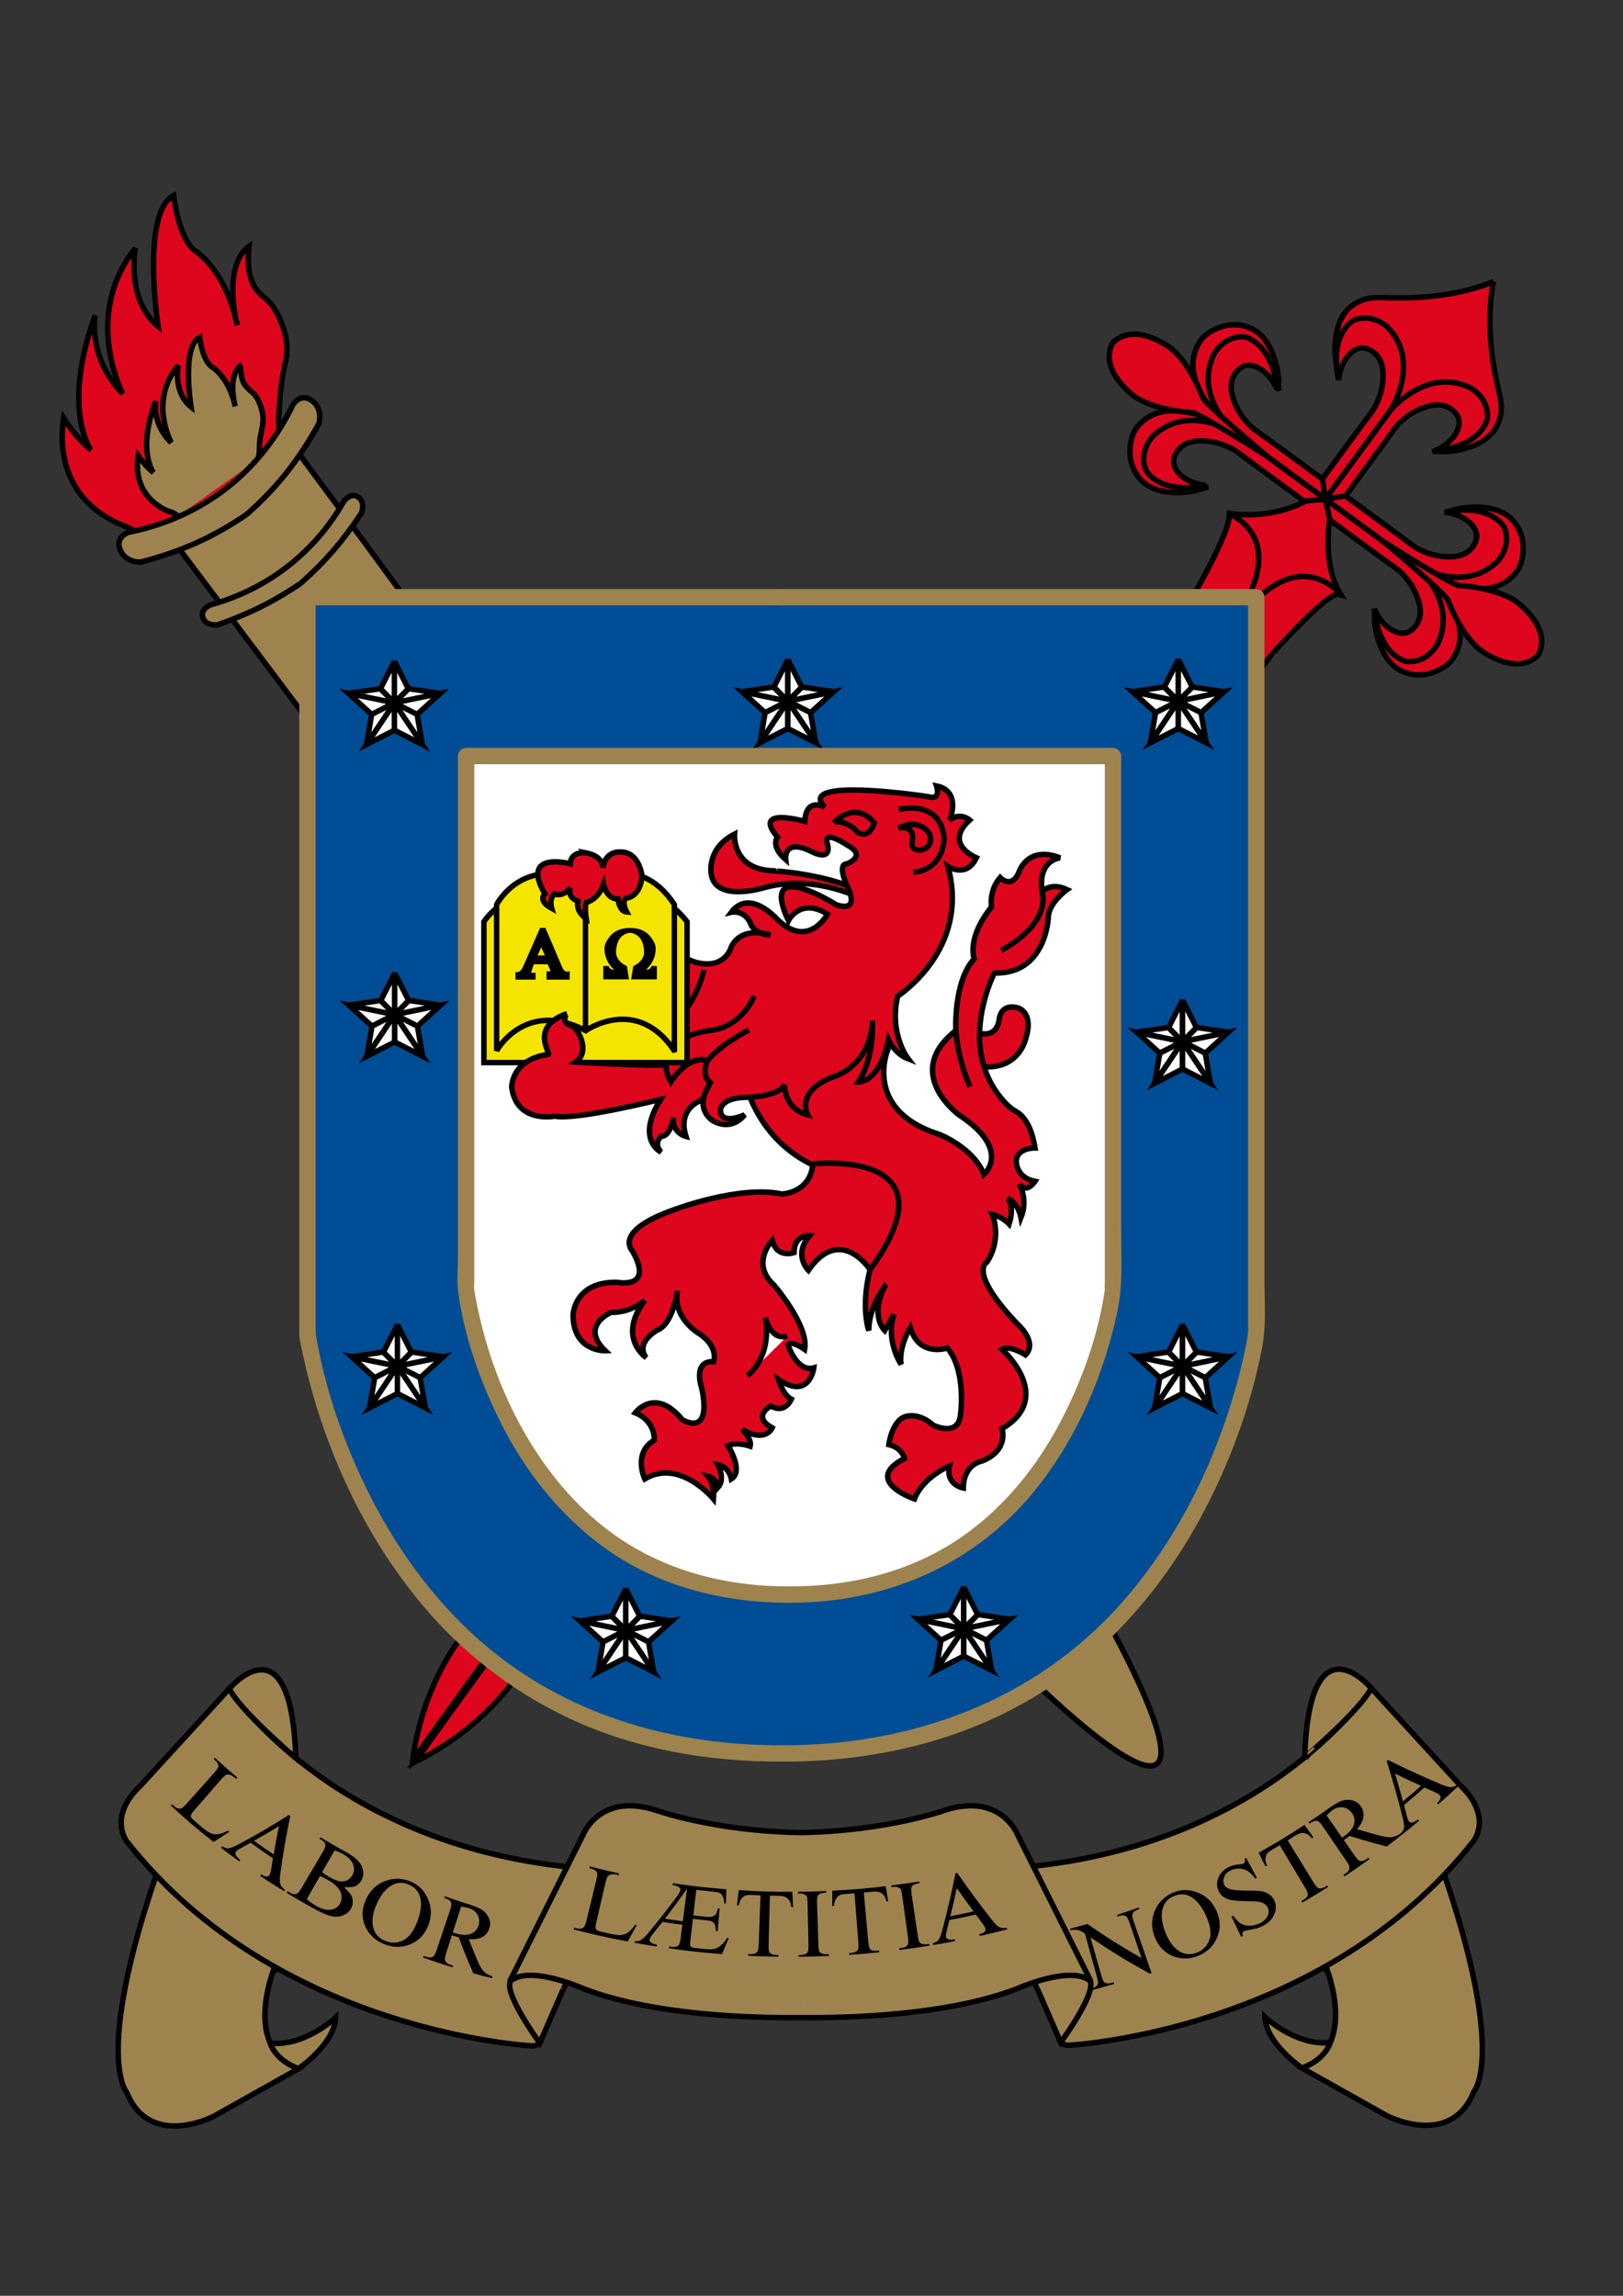 <?xml version="1.0" encoding="utf-8"?>
<!-- Generator: Adobe Illustrator 14.0.0, SVG Export Plug-In . SVG Version: 6.00 Build 43363)  -->
<!DOCTYPE svg PUBLIC "-//W3C//DTD SVG 1.1//EN" "http://www.w3.org/Graphics/SVG/1.1/DTD/svg11.dtd">
<svg version="1.1" id="Capa_6" xmlns="http://www.w3.org/2000/svg" xmlns:xlink="http://www.w3.org/1999/xlink" x="0px" y="0px"
	 width="595.28px" height="841.89px" viewBox="0 0 595.28 841.89" enable-background="new 0 0 595.28 841.89" xml:space="preserve">
<rect x="0" y="0" width="595.28" height="841.89" fill="#333333" stroke="none"/>
<path fill="#DE061C" stroke="#000000" stroke-width="2" d="M547.807,103.225c-0.846,4.088-1.235,8.261-1.32,12.433
	c-0.112,5.555,0.297,11.278,1.111,16.769c0.573,3.862,1.342,7.695,2.245,11.493c0.652,2.749,1.114,5.613,0.519,8.416
	c-1.074,5.058-3.937,8.207-8.501,10.444c-2.184,1.072-4.524,1.797-6.9,2.264c-1.525,0.299-3.07,0.488-4.62,0.588
	c-1.482,0.098-3.659-0.379-5.043,0.034c0.004-0.001,16.968-5.078,12.895-12.992c0,0-6.947-15.516-27.684-3.701l-0.473,0.237
	l0.141-0.51c7.562-22.636-9.008-26.437-9.008-26.437c-8.555-2.459-10.239,15.168-10.24,15.172c0.137-1.437-0.754-3.48-0.946-4.953
	c-0.202-1.54-0.317-3.092-0.32-4.647c-0.004-2.421,0.253-4.858,0.88-7.208c1.31-4.912,3.842-8.331,8.595-10.368
	c2.633-1.129,5.532-1.232,8.355-1.126c3.901,0.148,7.81,0.157,11.71-0.03c5.544-0.268,11.238-0.978,16.665-2.167
	C539.942,106.041,543.96,104.849,547.807,103.225"/>
<path fill="#DE061C" stroke="#000000" stroke-width="2" d="M487.643,190.874c-0.044,0.345-0.089,0.722-0.133,1.127
	c-0.644,5.886-1.093,17.868,4.324,26.179c0,0-5.105-1.392-17.768-1.852L169.673,628.873c0,0-8.647,11.189-17.488,17.173
	c0,0,3.458-23.892,23.668-44.693l275.931-390.233c0,0,5.899-23.291-1.77-23.034c0,0,13.947,3.114,28.208-3.998l12.582-8.528h1.03
	L487.643,190.874z"/>
<path fill="#DE061C" stroke="#000000" stroke-width="2" d="M453.322,159.057c0,0-23.322-18.06-13.229-33.8
	c0.854-1.336,2.002-2.432,3.335-3.284c3.342-2.135,7.374-3.34,11.357-2.734c5.065,0.77,8.319,3.435,10.752,7.84
	c1.163,2.106,1.991,4.392,2.565,6.727c0.368,1.499,0.626,3.024,0.801,4.558c0.165,1.469-0.207,3.661,0.269,5.012
	c-0.001-0.004-5.827-16.572-13.479-12.057C455.694,131.32,440.638,139.135,453.322,159.057z"/>
<path fill="#DE061C" stroke="#000000" stroke-width="2" d="M453.448,158.883c0,0-24.231-16.82-36.213-2.463
	c-1.018,1.218-1.718,2.641-2.131,4.168c-1.031,3.827-0.97,8.036,0.806,11.654c2.256,4.6,5.773,6.903,10.707,7.9
	c2.359,0.476,4.786,0.579,7.187,0.426c1.541-0.099,3.074-0.31,4.588-0.605c1.45-0.283,3.431-1.296,4.862-1.249
	c-0.005,0-17.557-0.581-15.549-9.235C427.705,169.479,430.637,152.771,453.448,158.883z"/>
<path fill="#DE061C" stroke="#000000" stroke-width="2" d="M519.652,207.685c0,0,24.232,16.819,36.213,2.464
	c1.019-1.218,1.718-2.642,2.131-4.168c1.032-3.828,0.971-8.037-0.804-11.654c-2.258-4.6-5.775-6.904-10.708-7.9
	c-2.361-0.477-4.788-0.58-7.187-0.426c-1.541,0.099-3.073,0.311-4.589,0.606c-1.45,0.283-3.431,1.295-4.861,1.249
	c0.004,0,17.556,0.581,15.55,9.235C545.397,197.089,542.463,213.796,519.652,207.685z"/>
<path fill="#DE061C" stroke="#000000" stroke-width="2" d="M519.781,207.511c0,0,23.32,18.061,13.228,33.802
	c-0.856,1.335-2.003,2.431-3.337,3.283c-3.341,2.134-7.374,3.34-11.357,2.734c-5.065-0.771-8.319-3.435-10.751-7.84
	c-1.164-2.108-1.991-4.394-2.566-6.728c-0.368-1.499-0.627-3.024-0.8-4.557c-0.166-1.469,0.205-3.662-0.271-5.013
	c0.001,0.004,5.828,16.572,13.479,12.058C517.406,235.25,532.461,227.433,519.781,207.511z"/>
<path fill="#DE061C" stroke="#000000" stroke-width="2" d="M478.305,183.771c-1.102-0.808-2.203-1.617-3.307-2.425
	c-2.544-1.866-5.088-3.732-7.631-5.598c-2.842-2.083-5.683-4.167-8.522-6.251c-1.645-1.206-3.22-2.507-4.898-3.665
	c-0.813-0.56-1.64-1.182-2.529-1.559c-1.218-0.514-2.375-1.088-3.645-1.481c-2.721-0.844-5.614-1.248-8.463-1.09
	c-2.508,0.139-5.023,0.952-6.763,2.838c-1.135,1.229-1.998,2.817-2.086,4.512c-0.089,1.701,0.751,3.207,1.855,4.441
	c0.427,0.479,0.9,0.918,1.407,1.314c1.732,1.359,3.816,2.228,5.946,2.746c0.842,0.205,1.706,0.37,2.571,0.435
	c-17.279,3.552-21.894-5.517-21.894-5.517c-2.962-7.237,2.748-12.764,2.748-12.764c12.89-11.937,30.092-0.871,30.092-0.871
	l2.933,2.151l3.226,2.366l1.881,1.38l24.9,18.263L478.305,183.771z"/>
<path fill="#DE061C" stroke="#000000" stroke-width="2" d="M486.13,182.995l-32.741-24.016c0,0-15.723-13.083-8.209-28.964
	c0,0,3.558-7.105,11.349-6.455c0,0,10.036,1.677,11.839,19.226c-0.324-0.806-0.739-1.581-1.188-2.324
	c-1.132-1.873-2.589-3.601-4.403-4.846c-0.531-0.364-1.093-0.683-1.677-0.947c-1.509-0.682-3.198-1.031-4.794-0.437
	c-1.591,0.593-2.846,1.894-3.679,3.345c-1.275,2.227-1.295,4.869-0.674,7.303c0.704,2.764,1.959,5.403,3.58,7.746
	c0.757,1.092,1.651,2.024,2.509,3.029c0.626,0.736,1.469,1.339,2.245,1.945c1.61,1.255,3.323,2.365,4.969,3.572
	c2.841,2.084,5.682,4.167,8.523,6.25c2.543,1.867,5.087,3.732,7.63,5.598l3.591,2.646"/>
<path fill="#DE061C" stroke="#000000" stroke-width="2" d="M487.769,190.687c1.103,0.809,2.205,1.617,3.306,2.425
	c2.546,1.867,5.089,3.732,7.633,5.598c2.84,2.084,5.682,4.168,8.522,6.251c1.646,1.208,3.359,2.317,4.969,3.572
	c0.776,0.605,1.62,1.209,2.246,1.944c0.855,1.005,1.751,1.938,2.507,3.03c1.62,2.342,2.876,4.982,3.582,7.746
	c0.621,2.434,0.602,5.078-0.676,7.304c-0.831,1.452-2.086,2.752-3.678,3.345c-1.598,0.595-3.285,0.247-4.793-0.437
	c-0.586-0.265-1.146-0.583-1.678-0.947c-1.814-1.244-3.271-2.973-4.402-4.846c-0.45-0.743-0.866-1.517-1.188-2.324
	c1.804,17.55,11.839,19.227,11.839,19.227c7.79,0.65,11.348-6.456,11.348-6.456c7.516-15.88-8.208-28.964-8.208-28.964l-2.934-2.15
	l-3.226-2.367l-1.882-1.379l-24.897-18.263L487.769,190.687z"/>
<path fill="#DE061C" stroke="#000000" stroke-width="2" d="M486.16,182.99l32.741,24.016c0,0,17.201,11.067,30.093-0.871
	c0,0,5.707-5.527,2.746-12.764c0,0-4.613-9.068-21.893-5.517c0.865,0.065,1.729,0.229,2.571,0.435
	c2.127,0.518,4.214,1.388,5.947,2.746c0.505,0.396,0.978,0.836,1.407,1.314c1.104,1.234,1.943,2.74,1.854,4.44
	c-0.086,1.696-0.95,3.284-2.084,4.513c-1.741,1.887-4.257,2.699-6.763,2.838c-2.85,0.159-5.742-0.246-8.465-1.09
	c-1.269-0.393-2.428-0.967-3.643-1.481c-0.89-0.376-1.718-0.999-2.53-1.559c-1.679-1.158-3.254-2.458-4.898-3.666
	c-2.841-2.084-5.681-4.167-8.522-6.251c-2.544-1.866-5.088-3.731-7.631-5.598l-3.602-2.629"/>
<path fill="#DE061C" stroke="#000000" stroke-width="2" d="M485.207,175.382c0.808-1.101,1.615-2.202,2.423-3.304
	c1.863-2.541,3.727-5.081,5.591-7.623c2.082-2.838,4.162-5.674,6.244-8.512c1.205-1.644,2.505-3.216,3.662-4.894
	c0.558-0.811,1.182-1.638,1.556-2.527c0.514-1.215,1.086-2.372,1.479-3.639c0.842-2.719,1.243-5.611,1.083-8.456
	c-0.14-2.508-0.952-5.022-2.84-6.762c-1.229-1.134-2.816-1.999-4.513-2.086c-1.701-0.089-3.205,0.748-4.438,1.851
	c-0.479,0.428-0.918,0.899-1.313,1.406c-1.355,1.73-2.225,3.814-2.741,5.94c-0.204,0.841-0.367,1.705-0.434,2.57
	c-3.56-17.27,5.503-21.876,5.503-21.876c7.23-2.953,12.761,2.755,12.761,2.755c11.942,12.888,0.889,30.07,0.889,30.07L486.131,183
	l-1.115-7.358L485.207,175.382"/>
<path fill="#DE061C" stroke="#000000" stroke-width="2" d="M493.697,181.583c0.808-1.101,1.616-2.202,2.423-3.303
	c1.864-2.54,3.728-5.082,5.592-7.623c2.082-2.838,4.162-5.674,6.243-8.512c1.206-1.644,2.314-3.355,3.568-4.963
	c0.605-0.776,1.208-1.618,1.943-2.243c1.005-0.855,1.936-1.749,3.027-2.504c2.339-1.619,4.978-2.871,7.74-3.573
	c2.433-0.62,5.075-0.6,7.302,0.677c1.45,0.833,2.752,2.087,3.346,3.678c0.596,1.596,0.248,3.282-0.433,4.789
	c-0.266,0.585-0.583,1.146-0.946,1.675c-1.244,1.814-2.971,3.268-4.843,4.399c-0.741,0.449-1.516,0.863-2.322,1.186
	c17.543-1.791,19.212-11.819,19.212-11.819c0.646-7.784-6.46-11.343-6.46-11.343c-15.879-7.52-28.947,8.185-28.947,8.185
	l-23.987,32.703l7.352-1.147L493.697,181.583"/>
<path fill="#FFFFFF" stroke="#000000" stroke-width="2" d="M101.944,156.002"/>
<path fill="#9E834E" stroke="#000000" stroke-width="2" d="M60.007,193.66l314.378,418.297c0,0,90.081,90.754,31.857-17.494
	C351.465,492.622,130.416,194.314,104.44,159.358"/>
<path fill="#FFFFFF" stroke="#000000" stroke-width="2" d="M58.002,190.992"/>
<g>
	<path fill="#9E834E" stroke="#000000" stroke-width="2" d="M105.481,207.724c8.389-6.53,15.417-14.694,20.667-23.937
		c2.875-3.493,5.185-1.5,5.185-1.5c2.894,1.784,1.244,5.829,1.244,5.829c-6.775,10.233-13.132,17.632-22.281,25.805
		 M105.481,207.724c-8.401,6.514-18.05,11.303-28.302,14.105c-4.095,1.922-2.734,4.653-2.734,4.653
		c1.013,3.245,5.34,2.646,5.34,2.646c11.588-4.035,20.331-8.366,30.512-15.207"/>
</g>
<path fill="#FFFFFF" stroke="#000000" stroke-width="2" d="M95.333,182"/>
<path fill="#DE061C" stroke="#000000" stroke-width="2" d="M102.209,152.768c-0.122,1.614,0.229,3.422,0.092,4.891
	c-0.171,1.843-1.292,3.262-1.984,4.946c-0.91,2.217-0.675,3.743-0.568,6.141c0.298,6.656-5.214,13.98-10.227,18.194
	c-3.363,2.827-7.787,5.198-11.515,7.448c-3.098,1.87-5.601,3.59-9.252,3.862c-3.519,0.262-7.683,0.375-11.163-0.043
	c-3.083-0.371-5.505-1.796-8.073-3.417c-2.523-1.593-5.253-2.333-7.884-3.684c-2.818-1.446-5.471-3.227-7.846-5.324
	c-9.333-8.242-12.34-20.391-10.457-32.449c0,0,4.333,7,10,11.667c0,0-10.919-14.667,1.541-49.333c0,0-2.874,15.334,10.126,28.667
	c0,0-15-28.667,4.667-53.333c0,0-3.663,18.667,8.335,28.667c0,0-6.335-41.667,5.665-48c0,0,1.86,16.667,8.43,20.667
	c0,0,10.903,7,14.903,27c0,0-5.667-21.667,4.333-29c-0.607,5.173-0.483,11.759,2.84,16.056c1.621,2.096,4.003,3.384,5.598,5.547
	c2.334,3.167,3.938,7.113,4.873,10.915c0.882,3.589,0.778,7.151-0.115,10.727c-1.041,4.171-1.502,8.46-1.847,12.737
	C102.509,148.464,102.372,150.617,102.209,152.768z"/>
<path fill="#FFFFFF" stroke="#000000" stroke-width="2" d="M90.92,182.298"/>
<path fill="#9E834E" stroke="#000000" stroke-width="2" d="M65.125,189.375c-0.39-1.256-3.416-1.826-4.608-2.436
	c-1.822-0.933-3.529-2.113-5-3.54c-4.434-4.299-5.821-10.34-4.837-16.33c0,0,2.422,3.719,5.589,6.198c0,0-6.103-7.792,0.861-26.207
	c0,0-1.606,8.145,5.66,15.228c0,0-8.383-15.228,2.608-28.332c0,0-2.047,9.916,4.659,15.228c0,0-3.541-22.134,3.166-25.499
	c0,0,1.04,8.854,4.711,10.979c0,0,6.094,3.718,8.329,14.343c0,0-3.167-11.51,2.422-15.405c-0.96,0.669-0.087,4.733,0.25,5.79
	c0.666,2.09,2.354,3.37,3.927,4.786c1.998,1.8,3.359,5.92,3.59,8.52c0.257,2.892-0.724,5.635-1.114,8.462
	c-0.33,2.391,0.043,5.009-0.722,7.326"/>
<g>
	<path fill="#9E834E" stroke="#000000" stroke-width="2" d="M82.991,179.087c10.479-8.159,18.823-18.82,24.511-30.804
		c3.422-4.49,6.889-1.345,6.889-1.345c4.232,2.937,2.56,8.4,2.56,8.4c-7.376,13.35-15.099,23.221-26.519,33.331 M82.991,179.087
		c-10.497,8.137-22.893,13.582-35.91,16.132c-5.197,2.206-3.005,6.343-3.005,6.343c1.799,4.827,7.506,4.558,7.506,4.558
		c14.755-3.846,26.232-8.889,38.849-17.451"/>
</g>
<path fill="#FFFFFF" stroke="#000000" stroke-width="2" d="M480.735,182.727"/>
<path fill="#FFFFFF" stroke="#000000" stroke-width="2" d="M486.39,176.95"/>
<path fill="#FFFFFF" stroke="#000000" stroke-width="2" d="M493.319,182.853"/>
<path fill="#FFFFFF" stroke="#000000" stroke-width="2" d="M488.013,188.466"/>
<path fill="#DE061C" stroke="#000000" stroke-width="2" d="M450.014,188.085c0,0,26.579,8.879-0.437,43.47L151.409,645.445
	c0,0,2.261-25.979,19.814-47.804l265.806-378.019C437.029,219.623,454.67,189.131,450.014,188.085z"/>
<path fill="#DE061C" stroke="#000000" stroke-width="2" d="M491.834,218.18c0,0-16.832-22.409-41.119,14.155l-298.53,413.711
	c0,0,23.94-10.358,39.104-33.909l274.718-371.669C466.007,240.467,489.368,214.093,491.834,218.18z"/>
<path fill="none" stroke="#000000" stroke-width="2" d="M521.79,177.169"/>
<path fill="none" stroke="#000000" stroke-width="2" d="M435.212,150.156"/>
<path fill="none" stroke="#000000" stroke-width="2" d="M609.441,169.875"/>
<path fill="none" stroke="#000000" stroke-width="2" d="M609.254,169.719"/>
<path fill="none" stroke="#000000" stroke-width="2" d="M568.053,172.872"/>
<path fill="none" stroke="#000000" stroke-width="2" d="M486.977,183.905"/>
<path fill="none" stroke="#000000" stroke-width="2" d="M486.787,183.748"/>
<path fill="#DE061C" stroke="#000000" stroke-width="2" d="M408.111,125.763l0.128-0.174c8.367-8.023,21.525,2.355,21.525,2.355
	c7.203,6.136,11.366,17.792,11.366,17.792c0.56,2.194,23.594,21.551,23.594,21.551 M408.111,125.763l-0.127,0.174
	c-5.141,10.39,8.711,19.824,8.711,19.824c8.018,5.028,20.386,5.496,20.386,5.496c2.262-0.125,27.644,16.03,27.644,16.03"/>
<path fill="none" stroke="#000000" stroke-width="2" d="M518.759,122.881"/>
<path fill="none" stroke="#000000" stroke-width="2" d="M536.079,66.646"/>
<path fill="none" stroke="#000000" stroke-width="2" d="M485.54,179.495"/>
<path fill="none" stroke="#000000" stroke-width="2" d="M485.066,175.56"/>
<path fill="none" stroke="#000000" stroke-width="2" d="M485.066,175.56"/>
<path fill="none" stroke="#000000" stroke-width="2" d="M485.066,175.56"/>
<path fill="none" stroke="#000000" stroke-width="2" d="M485.986,183.184"/>
<path fill="none" stroke="#000000" stroke-width="2" d="M485.023,182.447"/>
<path fill="none" stroke="#000000" stroke-width="2" d="M485.229,182.58"/>
<path fill="#DE061C" stroke="#000000" stroke-width="2" d="M507.57,198.689c0,0,25.382,16.155,27.645,16.031
	c0,0,12.367,0.468,20.385,5.496c0,0,13.852,9.435,8.712,19.824l-0.128,0.174 M507.57,198.689c0,0,23.034,19.357,23.595,21.552
	c0,0,4.162,11.656,11.364,17.792c0,0,13.161,10.379,21.526,2.356l0.128-0.174"/>
<path fill="none" stroke="#000000" stroke-width="2" d="M547.895,138.441"/>
<path fill="none" stroke="#000000" stroke-width="2" d="M546.307,137.64"/>
<path fill="none" stroke="#000000" stroke-width="2" d="M544.485,136.148"/>
<path fill="none" stroke="#000000" stroke-width="2" d="M489.661,182.491"/>
<path fill="none" stroke="#000000" stroke-width="2" d="M493.557,181.762"/>
<path fill="none" stroke="#000000" stroke-width="2" d="M493.557,181.762"/>
<path fill="none" stroke="#000000" stroke-width="2" d="M493.557,181.762"/>
<path fill="none" stroke="#000000" stroke-width="2" d="M486.011,183.175"/>
<g>
	<path fill="#004D95" d="M286.771,643.006c-153,1-174-154-174-154v-270h174 M286.771,643.006c153,1,174-154,174-154v-270h-174"/>
	<g>
		<path fill="#9E834E" d="M286.771,640.006c-38.53,0.132-76.471-10.268-106.636-34.89c-22.177-18.102-38.58-42.292-49.952-68.385
			c-6.454-14.808-11.458-30.571-14.2-46.513c-0.111-0.646-0.212-2.978-0.212-1.291c0-1.293,0-2.585,0-3.877
			c0-7.619,0-15.238,0-22.856c0-60.35,0-120.7,0-181.049c0-20.713,0-41.426,0-62.139c-1,1-2,2-3,3c49.977,0,99.953,0,149.929,0
			c8.023,0,16.047,0,24.071,0c3.869,0,3.869-6,0-6c-49.977,0-99.953,0-149.929,0c-8.023,0-16.047,0-24.071,0c-1.635,0-3,1.365-3,3
			c0,44.167,0,88.333,0,132.5c0,45.792,0,91.585,0,137.378c0,2.811,0.944,5.865,1.518,8.581c1.672,7.91,3.875,15.708,6.432,23.376
			c8.187,24.544,20.486,47.768,37.117,67.643c14.263,17.044,32.051,31.043,52.043,40.756c24.82,12.058,52.443,16.86,79.89,16.767
			C290.639,645.992,290.64,639.992,286.771,640.006L286.771,640.006z"/>
		<path fill="#9E834E" d="M286.771,646.006c38.169,0.131,75.896-9.766,106.494-33.173c23.056-17.638,40.592-41.519,52.849-67.681
			c7.613-16.25,13.489-33.539,16.843-51.188c1.537-8.091,0.814-16.483,0.814-24.682c0-59.199,0-118.397,0-177.596
			c0-24.227,0-48.454,0-72.681c0-1.635-1.364-3-3-3c-49.977,0-99.953,0-149.93,0c-8.023,0-16.047,0-24.07,0c-3.869,0-3.869,6,0,6
			c49.977,0,99.953,0,149.93,0c8.023,0,16.047,0,24.07,0c-1-1-2-2-3-3c0,44.167,0,88.333,0,132.5c0,45.792,0,91.585,0,137.378
			c0-1.522-0.057,0.416-0.182,1.16c-0.367,2.177-0.802,4.343-1.267,6.5c-1.741,8.082-4.025,16.047-6.683,23.873
			c-8.419,24.793-21.255,48.333-38.73,67.911c-31.796,35.622-77.006,51.84-124.139,51.678
			C282.901,639.992,282.902,645.992,286.771,646.006L286.771,646.006z"/>
	</g>
</g>
<path fill="#FFFFFF" stroke="#000000" stroke-width="2" d="M137.68,251.606"/>
<path fill="#FFFFFF" stroke="#000000" stroke-width="2" d="M134.299,253.405"/>
<path fill="#FFFFFF" stroke="#000000" stroke-width="2" d="M134.632,253.422"/>
<path fill="#FFFFFF" stroke="#000000" stroke-width="2" d="M138.222,251.387"/>
<path fill="#FFFFFF" stroke="#000000" stroke-width="2" d="M151.631,251.606"/>
<path fill="#FFFFFF" stroke="#000000" stroke-width="2" d="M155.011,253.405"/>
<path fill="#FFFFFF" stroke="#000000" stroke-width="2" d="M154.678,253.422"/>
<path fill="#FFFFFF" stroke="#000000" stroke-width="2" d="M151.089,251.387"/>
<path fill="#FFFFFF" stroke="#000000" stroke-width="2" d="M136.316,261.966l-8.489-7.708l16.828,3.476L136.316,261.966z
	 M139.439,252.554l-11.612,1.717l16.828,3.476L139.439,252.554z M144.655,257.747l-8.339,4.232l-1.88,11.018L144.655,257.747z
	 M134.437,272.998l10.219-5.226v-10.024L134.437,272.998z M152.994,261.966l8.489-7.708l-16.828,3.476L152.994,261.966z
	 M144.655,257.747l16.828-3.476l-11.612-1.717L144.655,257.747z M154.874,272.998l-1.88-11.018l-8.339-4.232L154.874,272.998z
	 M144.655,257.747v10.024l10.219,5.226L144.655,257.747z M139.551,252.554l5.104,5.193v-15.25L139.551,252.554z M144.655,242.497
	v15.25l5.104-5.193L144.655,242.497z"/>
<g>
	<path fill="#FFFFFF" stroke="#000000" stroke-width="2" d="M281.987,250.981"/>
	<path fill="#FFFFFF" stroke="#000000" stroke-width="2" d="M278.606,252.779"/>
	<path fill="#FFFFFF" stroke="#000000" stroke-width="2" d="M278.939,252.796"/>
	<path fill="#FFFFFF" stroke="#000000" stroke-width="2" d="M282.529,250.762"/>
	<polygon fill="#FFFFFF" stroke="#000000" stroke-width="2" points="280.624,261.341 272.134,253.633 288.962,257.108 	"/>
	<polygon fill="#FFFFFF" stroke="#000000" stroke-width="2" points="283.747,251.929 272.134,253.646 288.962,257.122 	"/>
	<polygon fill="#FFFFFF" stroke="#000000" stroke-width="2" points="288.962,257.122 280.624,261.354 278.744,272.372 	"/>
	<polygon fill="#FFFFFF" stroke="#000000" stroke-width="2" points="288.962,257.122 288.962,267.146 278.744,272.372 	"/>
	<path fill="#FFFFFF" stroke="#000000" stroke-width="2" d="M295.938,250.981"/>
	<path fill="#FFFFFF" stroke="#000000" stroke-width="2" d="M299.318,252.779"/>
	<path fill="#FFFFFF" stroke="#000000" stroke-width="2" d="M298.985,252.796"/>
	<path fill="#FFFFFF" stroke="#000000" stroke-width="2" d="M295.396,250.762"/>
	<polygon fill="#FFFFFF" stroke="#000000" stroke-width="2" points="297.301,261.341 305.791,253.633 288.962,257.108 	"/>
	<polygon fill="#FFFFFF" stroke="#000000" stroke-width="2" points="294.178,251.929 305.791,253.646 288.962,257.122 	"/>
	<polygon fill="#FFFFFF" stroke="#000000" stroke-width="2" points="288.962,257.122 297.301,261.354 299.182,272.372 	"/>
	<polygon fill="#FFFFFF" stroke="#000000" stroke-width="2" points="288.962,257.122 288.962,267.146 299.182,272.372 	"/>
	<polygon fill="#FFFFFF" stroke="#000000" stroke-width="2" points="288.962,241.872 288.962,257.122 283.858,251.929 	"/>
	<polygon fill="#FFFFFF" stroke="#000000" stroke-width="2" points="288.962,241.872 288.962,257.122 294.066,251.929 	"/>
</g>
<g>
	<path fill="#FFFFFF" stroke="#000000" stroke-width="2" d="M425.195,250.98"/>
	<path fill="#FFFFFF" stroke="#000000" stroke-width="2" d="M421.814,252.779"/>
	<path fill="#FFFFFF" stroke="#000000" stroke-width="2" d="M422.148,252.796"/>
	<path fill="#FFFFFF" stroke="#000000" stroke-width="2" d="M425.737,250.761"/>
	<polygon fill="#FFFFFF" stroke="#000000" stroke-width="2" points="423.832,261.34 415.343,253.632 432.171,257.108 	"/>
	<polygon fill="#FFFFFF" stroke="#000000" stroke-width="2" points="426.955,251.928 415.343,253.646 432.171,257.121 	"/>
	<polygon fill="#FFFFFF" stroke="#000000" stroke-width="2" points="432.171,257.121 423.832,261.354 421.952,272.372 	"/>
	<polygon fill="#FFFFFF" stroke="#000000" stroke-width="2" points="432.171,257.121 432.171,267.146 421.952,272.372 	"/>
	<path fill="#FFFFFF" stroke="#000000" stroke-width="2" d="M439.146,250.98"/>
	<path fill="#FFFFFF" stroke="#000000" stroke-width="2" d="M442.527,252.779"/>
	<path fill="#FFFFFF" stroke="#000000" stroke-width="2" d="M442.193,252.796"/>
	<path fill="#FFFFFF" stroke="#000000" stroke-width="2" d="M438.604,250.761"/>
	<polygon fill="#FFFFFF" stroke="#000000" stroke-width="2" points="440.51,261.34 449,253.632 432.171,257.108 	"/>
	<polygon fill="#FFFFFF" stroke="#000000" stroke-width="2" points="437.387,251.928 449,253.646 432.171,257.121 	"/>
	<polygon fill="#FFFFFF" stroke="#000000" stroke-width="2" points="432.171,257.121 440.51,261.354 442.391,272.372 	"/>
	<polygon fill="#FFFFFF" stroke="#000000" stroke-width="2" points="432.171,257.121 432.171,267.146 442.391,272.372 	"/>
	<polygon fill="#FFFFFF" stroke="#000000" stroke-width="2" points="432.171,241.871 432.171,257.121 427.066,251.928 	"/>
	<polygon fill="#FFFFFF" stroke="#000000" stroke-width="2" points="432.171,241.871 432.171,257.121 437.275,251.928 	"/>
</g>
<g>
	<path fill="#FFFFFF" stroke="#000000" stroke-width="2" d="M137.791,365.939"/>
	<path fill="#FFFFFF" stroke="#000000" stroke-width="2" d="M134.41,367.737"/>
	<path fill="#FFFFFF" stroke="#000000" stroke-width="2" d="M134.744,367.754"/>
	<path fill="#FFFFFF" stroke="#000000" stroke-width="2" d="M138.333,365.72"/>
	<polygon fill="#FFFFFF" stroke="#000000" stroke-width="2" points="136.428,376.299 127.938,368.591 144.767,372.066 	"/>
	<polygon fill="#FFFFFF" stroke="#000000" stroke-width="2" points="139.551,366.887 127.938,368.604 144.767,372.08 	"/>
	<polygon fill="#FFFFFF" stroke="#000000" stroke-width="2" points="144.767,372.08 136.428,376.312 134.548,387.33 	"/>
	<polygon fill="#FFFFFF" stroke="#000000" stroke-width="2" points="144.767,372.08 144.767,382.104 134.548,387.33 	"/>
	<path fill="#FFFFFF" stroke="#000000" stroke-width="2" d="M151.742,365.939"/>
	<path fill="#FFFFFF" stroke="#000000" stroke-width="2" d="M155.123,367.737"/>
	<path fill="#FFFFFF" stroke="#000000" stroke-width="2" d="M154.789,367.754"/>
	<path fill="#FFFFFF" stroke="#000000" stroke-width="2" d="M151.2,365.72"/>
	<polygon fill="#FFFFFF" stroke="#000000" stroke-width="2" points="153.105,376.299 161.596,368.591 144.767,372.066 	"/>
	<polygon fill="#FFFFFF" stroke="#000000" stroke-width="2" points="149.982,366.887 161.596,368.604 144.767,372.08 	"/>
	<polygon fill="#FFFFFF" stroke="#000000" stroke-width="2" points="144.767,372.08 153.105,376.312 154.986,387.33 	"/>
	<polygon fill="#FFFFFF" stroke="#000000" stroke-width="2" points="144.767,372.08 144.767,382.104 154.986,387.33 	"/>
	<polygon fill="#FFFFFF" stroke="#000000" stroke-width="2" points="144.767,356.83 144.767,372.08 139.662,366.887 	"/>
	<polygon fill="#FFFFFF" stroke="#000000" stroke-width="2" points="144.767,356.83 144.767,372.08 149.871,366.887 	"/>
</g>
<g>
	<path fill="#FFFFFF" stroke="#000000" stroke-width="2" d="M426.747,375.839"/>
	<path fill="#FFFFFF" stroke="#000000" stroke-width="2" d="M423.366,377.637"/>
	<path fill="#FFFFFF" stroke="#000000" stroke-width="2" d="M423.7,377.654"/>
	<path fill="#FFFFFF" stroke="#000000" stroke-width="2" d="M427.289,375.62"/>
	<polygon fill="#FFFFFF" stroke="#000000" stroke-width="2" points="425.384,386.199 416.895,378.491 433.723,381.966 	"/>
	<polygon fill="#FFFFFF" stroke="#000000" stroke-width="2" points="428.507,376.787 416.895,378.504 433.723,381.979 	"/>
	<polygon fill="#FFFFFF" stroke="#000000" stroke-width="2" points="433.723,381.979 425.384,386.212 423.504,397.23 	"/>
	<polygon fill="#FFFFFF" stroke="#000000" stroke-width="2" points="433.723,381.979 433.723,392.004 423.504,397.23 	"/>
	<path fill="#FFFFFF" stroke="#000000" stroke-width="2" d="M440.698,375.839"/>
	<path fill="#FFFFFF" stroke="#000000" stroke-width="2" d="M444.079,377.637"/>
	<path fill="#FFFFFF" stroke="#000000" stroke-width="2" d="M443.745,377.654"/>
	<path fill="#FFFFFF" stroke="#000000" stroke-width="2" d="M440.156,375.62"/>
	<polygon fill="#FFFFFF" stroke="#000000" stroke-width="2" points="442.062,386.199 450.552,378.491 433.723,381.966 	"/>
	<polygon fill="#FFFFFF" stroke="#000000" stroke-width="2" points="438.938,376.787 450.552,378.504 433.723,381.979 	"/>
	<polygon fill="#FFFFFF" stroke="#000000" stroke-width="2" points="433.723,381.979 442.062,386.212 443.942,397.23 	"/>
	<polygon fill="#FFFFFF" stroke="#000000" stroke-width="2" points="433.723,381.979 433.723,392.004 443.942,397.23 	"/>
	<polygon fill="#FFFFFF" stroke="#000000" stroke-width="2" points="433.723,366.729 433.723,381.979 428.618,376.787 	"/>
	<polygon fill="#FFFFFF" stroke="#000000" stroke-width="2" points="433.723,366.729 433.723,381.979 438.827,376.787 	"/>
</g>
<g>
	<path fill="#FFFFFF" stroke="#000000" stroke-width="2" d="M138.791,494.859"/>
	<path fill="#FFFFFF" stroke="#000000" stroke-width="2" d="M135.41,496.657"/>
	<path fill="#FFFFFF" stroke="#000000" stroke-width="2" d="M135.744,496.674"/>
	<path fill="#FFFFFF" stroke="#000000" stroke-width="2" d="M139.333,494.64"/>
	<polygon fill="#FFFFFF" stroke="#000000" stroke-width="2" points="137.428,505.219 128.938,497.511 145.767,500.986 	"/>
	<polygon fill="#FFFFFF" stroke="#000000" stroke-width="2" points="140.551,495.807 128.938,497.523 145.767,501 	"/>
	<polygon fill="#FFFFFF" stroke="#000000" stroke-width="2" points="145.767,501 137.428,505.232 135.548,516.25 	"/>
	<polygon fill="#FFFFFF" stroke="#000000" stroke-width="2" points="145.767,501 145.767,511.023 135.548,516.25 	"/>
	<path fill="#FFFFFF" stroke="#000000" stroke-width="2" d="M152.742,494.859"/>
	<path fill="#FFFFFF" stroke="#000000" stroke-width="2" d="M156.123,496.657"/>
	<path fill="#FFFFFF" stroke="#000000" stroke-width="2" d="M155.789,496.674"/>
	<path fill="#FFFFFF" stroke="#000000" stroke-width="2" d="M152.2,494.64"/>
	<polygon fill="#FFFFFF" stroke="#000000" stroke-width="2" points="154.105,505.219 162.596,497.511 145.767,500.986 	"/>
	<polygon fill="#FFFFFF" stroke="#000000" stroke-width="2" points="150.982,495.807 162.596,497.523 145.767,501 	"/>
	<polygon fill="#FFFFFF" stroke="#000000" stroke-width="2" points="145.767,501 154.105,505.232 155.986,516.25 	"/>
	<polygon fill="#FFFFFF" stroke="#000000" stroke-width="2" points="145.767,501 145.767,511.023 155.986,516.25 	"/>
	<polygon fill="#FFFFFF" stroke="#000000" stroke-width="2" points="145.767,485.75 145.767,501 140.662,495.807 	"/>
	<polygon fill="#FFFFFF" stroke="#000000" stroke-width="2" points="145.767,485.75 145.767,501 150.871,495.807 	"/>
</g>
<g>
	<path fill="#FFFFFF" stroke="#000000" stroke-width="2" d="M426.747,494.858"/>
	<path fill="#FFFFFF" stroke="#000000" stroke-width="2" d="M423.366,496.656"/>
	<path fill="#FFFFFF" stroke="#000000" stroke-width="2" d="M423.7,496.673"/>
	<path fill="#FFFFFF" stroke="#000000" stroke-width="2" d="M427.289,494.639"/>
	<polygon fill="#FFFFFF" stroke="#000000" stroke-width="2" points="425.384,505.218 416.895,497.51 433.723,500.985 	"/>
	<polygon fill="#FFFFFF" stroke="#000000" stroke-width="2" points="428.507,495.806 416.895,497.522 433.723,500.999 	"/>
	<polygon fill="#FFFFFF" stroke="#000000" stroke-width="2" points="433.723,500.999 425.384,505.231 423.504,516.249 	"/>
	<polygon fill="#FFFFFF" stroke="#000000" stroke-width="2" points="433.723,500.999 433.723,511.022 423.504,516.249 	"/>
	<path fill="#FFFFFF" stroke="#000000" stroke-width="2" d="M440.698,494.858"/>
	<path fill="#FFFFFF" stroke="#000000" stroke-width="2" d="M444.079,496.656"/>
	<path fill="#FFFFFF" stroke="#000000" stroke-width="2" d="M443.745,496.673"/>
	<path fill="#FFFFFF" stroke="#000000" stroke-width="2" d="M440.156,494.639"/>
	<polygon fill="#FFFFFF" stroke="#000000" stroke-width="2" points="442.062,505.218 450.552,497.51 433.723,500.985 	"/>
	<polygon fill="#FFFFFF" stroke="#000000" stroke-width="2" points="438.938,495.806 450.552,497.522 433.723,500.999 	"/>
	<polygon fill="#FFFFFF" stroke="#000000" stroke-width="2" points="433.723,500.999 442.062,505.231 443.942,516.249 	"/>
	<polygon fill="#FFFFFF" stroke="#000000" stroke-width="2" points="433.723,500.999 433.723,511.022 443.942,516.249 	"/>
	<polygon fill="#FFFFFF" stroke="#000000" stroke-width="2" points="433.723,485.749 433.723,500.999 428.618,495.806 	"/>
	<polygon fill="#FFFFFF" stroke="#000000" stroke-width="2" points="433.723,485.749 433.723,500.999 438.827,495.806 	"/>
</g>
<g>
	<path fill="#FFFFFF" stroke="#000000" stroke-width="2" d="M222.554,591.73"/>
	<path fill="#FFFFFF" stroke="#000000" stroke-width="2" d="M219.173,593.528"/>
	<path fill="#FFFFFF" stroke="#000000" stroke-width="2" d="M219.507,593.545"/>
	<path fill="#FFFFFF" stroke="#000000" stroke-width="2" d="M223.096,591.511"/>
	<polygon fill="#FFFFFF" stroke="#000000" stroke-width="2" points="221.19,602.09 212.701,594.382 229.529,597.857 	"/>
	<polygon fill="#FFFFFF" stroke="#000000" stroke-width="2" points="224.313,592.678 212.701,594.395 229.529,597.871 	"/>
	<polygon fill="#FFFFFF" stroke="#000000" stroke-width="2" points="229.529,597.871 221.19,602.104 219.311,613.121 	"/>
	<polygon fill="#FFFFFF" stroke="#000000" stroke-width="2" points="229.529,597.871 229.529,607.895 219.311,613.121 	"/>
	<path fill="#FFFFFF" stroke="#000000" stroke-width="2" d="M236.505,591.73"/>
	<path fill="#FFFFFF" stroke="#000000" stroke-width="2" d="M239.886,593.528"/>
	<path fill="#FFFFFF" stroke="#000000" stroke-width="2" d="M239.552,593.545"/>
	<path fill="#FFFFFF" stroke="#000000" stroke-width="2" d="M235.963,591.511"/>
	<polygon fill="#FFFFFF" stroke="#000000" stroke-width="2" points="237.868,602.09 246.358,594.382 229.529,597.857 	"/>
	<polygon fill="#FFFFFF" stroke="#000000" stroke-width="2" points="234.745,592.678 246.358,594.395 229.529,597.871 	"/>
	<polygon fill="#FFFFFF" stroke="#000000" stroke-width="2" points="229.529,597.871 237.868,602.104 239.749,613.121 	"/>
	<polygon fill="#FFFFFF" stroke="#000000" stroke-width="2" points="229.529,597.871 229.529,607.895 239.749,613.121 	"/>
	<polygon fill="#FFFFFF" stroke="#000000" stroke-width="2" points="229.529,582.621 229.529,597.871 224.425,592.678 	"/>
	<polygon fill="#FFFFFF" stroke="#000000" stroke-width="2" points="229.529,582.621 229.529,597.871 234.634,592.678 	"/>
</g>
<g>
	<path fill="#FFFFFF" stroke="#000000" stroke-width="2" d="M346.509,591.134"/>
	<path fill="#FFFFFF" stroke="#000000" stroke-width="2" d="M343.128,592.932"/>
	<path fill="#FFFFFF" stroke="#000000" stroke-width="2" d="M343.462,592.948"/>
	<path fill="#FFFFFF" stroke="#000000" stroke-width="2" d="M347.051,590.914"/>
	<polygon fill="#FFFFFF" stroke="#000000" stroke-width="2" points="345.146,601.493 336.656,593.785 353.484,597.261 	"/>
	<polygon fill="#FFFFFF" stroke="#000000" stroke-width="2" points="348.269,592.081 336.656,593.798 353.484,597.274 	"/>
	<polygon fill="#FFFFFF" stroke="#000000" stroke-width="2" points="353.484,597.274 345.146,601.507 343.266,612.524 	"/>
	<polygon fill="#FFFFFF" stroke="#000000" stroke-width="2" points="353.484,597.274 353.484,607.298 343.266,612.524 	"/>
	<path fill="#FFFFFF" stroke="#000000" stroke-width="2" d="M360.46,591.134"/>
	<path fill="#FFFFFF" stroke="#000000" stroke-width="2" d="M363.841,592.932"/>
	<path fill="#FFFFFF" stroke="#000000" stroke-width="2" d="M363.507,592.948"/>
	<path fill="#FFFFFF" stroke="#000000" stroke-width="2" d="M359.918,590.914"/>
	<polygon fill="#FFFFFF" stroke="#000000" stroke-width="2" points="361.823,601.493 370.313,593.785 353.484,597.261 	"/>
	<polygon fill="#FFFFFF" stroke="#000000" stroke-width="2" points="358.7,592.081 370.313,593.798 353.484,597.274 	"/>
	<polygon fill="#FFFFFF" stroke="#000000" stroke-width="2" points="353.484,597.274 361.823,601.507 363.704,612.524 	"/>
	<polygon fill="#FFFFFF" stroke="#000000" stroke-width="2" points="353.484,597.274 353.484,607.298 363.704,612.524 	"/>
	<polygon fill="#FFFFFF" stroke="#000000" stroke-width="2" points="353.484,582.024 353.484,597.274 348.38,592.081 	"/>
	<polygon fill="#FFFFFF" stroke="#000000" stroke-width="2" points="353.484,582.024 353.484,597.274 358.589,592.081 	"/>
</g>
<g>
	<path fill="#FFFFFF" d="M289.585,584.749c-104.307,0.726-118.624-111.681-118.624-111.681V277.264h118.624 M289.585,584.749
		c104.308,0.726,118.625-111.681,118.625-111.681V277.264H289.585"/>
	<g>
		<path fill="#9E834E" d="M289.585,581.749c-19.636,0.045-38.937-3.993-56.11-13.727c-13.773-7.806-25.308-19.111-34.366-32.02
			c-12.401-17.672-20.629-38.595-24.603-59.781c-0.172-0.919-0.331-1.84-0.478-2.763c-0.064-0.407-0.269-1.953-0.067-0.391
			c-0.166-1.289,0-2.71,0-4.007c0-9.239,0-18.479,0-27.719c0-31.271,0-62.541,0-93.811c0-23.423,0-46.846,0-70.269c-1,1-2,2-3,3
			c39.542,0,79.083,0,118.624,0c3.869,0,3.869-6,0-6c-39.542,0-79.083,0-118.624,0c-1.635,0-3,1.365-3,3
			c0,49.519,0,99.037,0,148.556c0,11.802,0,23.604,0,35.405c0,4.188-0.441,8.632,0.128,12.797
			c2.285,16.724,8.32,33.345,15.893,48.332c8.735,17.285,20.966,32.703,36.506,44.333c19.874,14.874,44.536,21.118,69.097,21.063
			C293.454,587.74,293.455,581.74,289.585,581.749L289.585,581.749z"/>
		<path fill="#9E834E" d="M289.585,587.749c36.118,0.082,69.206-14.41,91.522-43.11c14.314-18.409,23.786-40.696,28.666-63.437
			c2.213-10.314,1.437-20.739,1.437-31.254c0-30.234,0-60.469,0-90.703c0-27.327,0-54.654,0-81.981c0-1.635-1.364-3-3-3
			c-39.542,0-79.083,0-118.625,0c-3.869,0-3.869,6,0,6c39.542,0,79.083,0,118.625,0c-1-1-2-2-3-3c0,49.519,0,99.037,0,148.556
			c0,11.802,0,23.604,0,35.405c0,3.165,0,6.331,0,9.496c0,0.753-0.134,3.269,0.065,1.854c-2.427,17.229-8.633,34.354-16.777,49.643
			c-8.396,15.759-19.873,29.972-34.424,40.438c-18.798,13.521-41.554,19.147-64.489,19.095
			C285.716,581.74,285.717,587.74,289.585,587.749L289.585,587.749z"/>
	</g>
</g>
<path fill="#F8B334" stroke="#000000" stroke-width="2" d="M14.063,403.513"/>
<path fill="#F8B334" stroke="#000000" stroke-width="2" d="M75.669,403.513"/>
<path fill="#FFFFFF" stroke="#000000" stroke-width="2" d="M183.667,379.579"/>
<path fill="#FFFFFF" stroke="#000000" stroke-width="2" d="M261.201,381.032"/>
<path fill="#FFFFFF" stroke="#000000" stroke-width="2" d="M214.908,389.186"/>
<path fill="#FFFFFF" stroke="#000000" stroke-width="2" d="M252.953,384.312"/>
<path fill="#DE061C" stroke="#000000" stroke-width="2" d="M359.621,378.93c0,0,6.025,1.839,6.906-5.39c0,0,0.465-5.716,6.881-3.931
	c0,0,5.969,1.629,2.734,11.457c0,0-2.568,12.091-17.4,9.918C358.742,390.984,355.752,379.048,359.621,378.93z"/>
<path fill="#DE061C" stroke="#000000" stroke-width="2" d="M318.658,487.924c0,0-5.5-14.803,6.666-38.332
	c0,0,3.668-15.955-12.832-18.117c0,0-26.166-1.854-37.333-28.883c0,0,40.194-41.53,50.513-17.78c0,0-9.525,22.185,18.82,31.166
	c0,0,12.539,4.816,16.395,14.701c0,0,10.449-8.949-9.098-21.783c0,0-21.129-15.341-1.213-30.962c0,0-0.916-18.061,6.75-26.341
	c0,0-2.975-7.405,6.332-19c0,0-0.996-6.034,3.168-10.782c0,0,4.217,4.533,6.941-2.107c0,0,3.143-9.83,15.059-5.11
	c0,0-8.326,0.639-6.584,12.372c0,0,3-3.592,9.125-0.747c0,0-6.557,4.756-6.842,9.8c0,0-0.533,21.294-19.783,20.794
	c-0.1-0.002-0.488,1.01-0.527,1.095c-1.545,3.369-2.715,6.925-3.559,10.531c-1.32,5.64-1.805,11.531-0.967,17.281
	c1.014,6.95,4.074,13.413,8.871,18.554c1.254,1.343,2.447,2.4,4.037,3.289c1.514,0.846,2.723,2.098,3.66,3.545
	c1.902,2.932,2.783,6.453,3.359,9.861c0,0-6.875-0.156-6.875,5.094c0,0,0,5.811,6.875,7.156c0,0-3.125,4.844-5.875,0.844
	c0,0,3.5,5.561,0.75,12.406c0,0-0.959-5.197-4.875-7.072c0,0,2.625,2.811,0.5,9.447c0,0-2.418-2.656-6.168-3.49
	c0,0,3.793,8.52-1.957,17.49c0,0-7.25,3.279,11.25,22.75c0,0,7.508,6.529,2.879,11.25c0,0-5.879-3.781-8.629-2.031
	c0,0,19.75,17.479,0,29.115c0,0,2.732,7.797-7.26,11.842c0,0-6.824,1.021-6.908,9.908c0,0-6.582-1.115-5.082-8.115
	c0,0-9.666,3.979-12.834,12.115c0,0-19.416-6.615-3.666-14.865c0,0-0.75-3.855-5.75-5.053c0,0,1.293-10.078,7.271-10.512
	c0,0,4.227-0.934,9.061,3.398c0,0,9.334,4.666,10-4.166c0,0,2.168-15.668-4.832-24.168c0,0-10.375,3.625-13.625-7.5
	c0,0-4.375,7.25-3.375,13.5c0,0-5.75-8.439-2.625-18.344c0,0-2,3.445-3.375,5.957c0,0-5.625-5.363,0.125-16.363
	C324.617,471.561,318.576,479.412,318.658,487.924z"/>
<path fill="#DE061C" stroke="#000000" stroke-width="2" d="M382.252,327.208c0,0,3.852,10.794-14.982,21.294"/>
<path fill="#DE061C" stroke="#000000" stroke-width="2" d="M319.129,465.594c0,0-10.887-16.723-22.637,0.248
	c0,0-5.75-5.721,0.5-12.75c0,0-5.75-0.471-5.75,6.25c0,0-6.25,2.279-8-4.5c0,0-8.082,8.463,0.584,16.342
	c0,0,12.947,14.938,11.307,23.658c0,0-4.891-3.471-6.141-1.75c0,0,3.25,10.279,9.5,8.5c0,0-1.5,12.029-13,4.25
	c0,0,1.75,5.779,4.75,7.25c0,0-2.25,5.529-7.5,2.5c0,0-7.25,3.779,0.5,8c0,0-2.5,5.779-11,0.5c0,0,3.584,3.529,2.917,6.25
	c0,0-4.667-1.721-8.167-0.25c0,0,5.938,9.32,1.25,12.25c0,0-0.75-4.471-5-5.25c0,0,3.049,5.154,0,8.5c0,0-0.25-3.471-3.5-4.25
	c0,0,2.398,2.697,1.949,8.334c0,0-12.449-15.055-25.199-7.334c0,0-4.5-9.471,3.5-14.25c0,0,0.5-6.971-7-10c0,0,7.25-9.721,17.25,2.5
	c0,0,10.889,6.883,7.194-11.324c0,0-3.694-10.396,4.306-9.926c0,0,2.086-5.498-5.457-10.389c0,0-9.793-5.748-7.793-15.611
	c0,0-1.666,12.268-7.333,14.369c0,0-8.334,4.494-4.167,10.131c0,0-10.833-7.305-0.5-21c0,0-4.798,4.557-12.399,4.43
	c0,0-11.601,4.934-2.101,14.07c0,0-11.764,0.363-11.799-13.084c0,0,0.276-12.391,16.27-12.02c0,0,13.722,2.762,5.375-11.666
	c0,0-7.042-7.096,15.306-14.928c0,0,23.848-9.107,39.598-5.803c0,0,10.416-0.201,11.416-11.029
	C298.158,426.813,351.766,420.711,319.129,465.594z"/>
<path fill="#FFFFFF" stroke="#000000" stroke-width="2" d="M274.095,504.494c0,0,9.063-6.271,6.667-21.334c0,0,1.667,8.447,8,6.834"
	/>
<g>
	<path fill="#DE061C" stroke="#000000" stroke-width="2" d="M327.553,336.017c0,0-22.924-17.406-47.555-10.431
		c0,0-17.613,5.417-19.122-5.054c0,0-1.905-9.354,8.543-14.662c0,0-1.073,12.835,13.938,13.451
		C283.356,319.321,316.99,320.848,327.553,336.017z"/>
	<path fill="#DE061C" stroke="#000000" stroke-width="2" d="M273.162,408.797c0,0-8.831,4.15-8.917-1.75
		c0,0,0.087-4.365,8.917-4.633c0,0,12.169,0.034,14.583-4.617c0,0-0.247,8.819,8.499,11c0,0-4.979-9.109,10.635-14.36
		c0,0,12.494-4.28,13.115-20.141c0,0,0.879,13.735-5.25,22.5c0,0,7.744,0.529,11.123-15.485c0,0,2.25,5.125,7.25,7
		c0,0-7.119-9.029-3.873-23.015c0,0,26.838-17.056,18.418-47.583c0,0,6.762,4.568,10.463-3.167c0,0-12.293-4.931-2.463-13.833
		c0,0-3.51-3.065-7.334,0c0,0,4.502-10.598-4.834-12.5c0,0,1.852,5.431-2.992,3.931c0,0-49.01-7.5-38.01,3.833
		c0,0-6.828-3.862-7.33,5.236c0,0-19.664-5.617-10,5.74c0,0-2.749,3.257,3,8.26c0,0-1.004-8.3,9.83-2.768
		c0,0,7.604,3.99,5.301-3.655c0,0-1.582-4.763,7.893,1.379c0,0,6.826,3.258-0.518,6.617c0,0-4.123-0.711,0.518,9.24
		c0,0,4.283,8.585-4.455,5.769c0,0-28.738-18.217-17.571,5.816c0,0,4.339-8.662,14.335-2.397c0,0-7.09,13.454-18.879,1.442
		c0,0-9.839-10.874-16.397-2.109c0,0,5.259-1.253,7.434,5.006c0,0,2.341,3.425,6.841,3.259c0,0-10.383-3.529-14.274,4.402
		c0,0-1.892,7.431-10.892,6.098c0,0-13.666-1.167-11-16.5c0,0-15.334,19.096,5.666,32.798c0,0-3.661,8.173-16.497,7.938
		c0,0,2.003,5.402,15.5,3.25c0,0-11.329,5.626-4.75,16.25c0,0,5.086-10.297,13.25-8.183c0,0-3.164,5.085,1,8.183
		c0,0-6.165,7.924,0.333,13.51C260.828,410.557,267.413,415.647,273.162,408.797z"/>
	<path fill="#DE061C" stroke="#000000" stroke-width="2" d="M250.626,371.687c0,0,5.799-7.578,7.547-16.071"/>
	<path fill="#DE061C" stroke="#000000" stroke-width="2" d="M259.495,388.864c5.167-6.182,15.167-11.15,15.167-11.15"/>
	<path fill="#DE061C" stroke="#000000" stroke-width="2" d="M249.511,381.466c0,0,3-2.583,12-3.75c0,0,9.834-0.833,15.167-12.5"/>
	<path fill="#DE061C" stroke="#000000" stroke-width="2" d="M305.93,301.692c0,0,7.375-8.5,14.75,0c0,0-1.75,6.375-6.25,3.375
		c0,0-1.479-2.024-4.5-3.175C309.93,301.893,307.555,300.817,305.93,301.692z"/>
	<path fill="#DE061C" stroke="#000000" stroke-width="2" d="M334.973,319.803c0,0,9.998,0.181,11.332-11.819
		c0,0,0.334-14.5-16.666-11.167"/>
	<path fill="#DE061C" stroke="#000000" stroke-width="2" d="M329.639,303.651c0,0,6.965-4.204,11.334,2.167c0,0,1.832,4.679-3,5.839
		c0,0-4.334,0.815-3.334-3.595C334.639,308.062,335.807,302.484,329.639,303.651z"/>
</g>
<path fill="#FFFFFF" stroke="#000000" stroke-width="2" d="M350.543,377.056c0,0,0.283,10,5.199,21.417"/>
<path fill="#F4E500" stroke="#000000" stroke-width="2" d="M252,337.995v51.66h-74.513v-51.66c0,0,11.464-18.53,37.257-7.104
	C214.744,330.891,236.553,318.196,252,337.995z"/>
<path fill="#F4E500" stroke="#000000" stroke-width="2" d="M247.333,384.921v-53.233c-13.512-20.549-32.589-7.373-32.589-7.373
	c-22.561-11.859-32.589,7.373-32.589,7.373v53.619c0,0,10.405-18.979,32.672-7.373c0,0,18.546-13.02,32.267,7.036
	C247.164,384.941,247.25,384.934,247.333,384.921z"/>
<line fill="#F4E500" stroke="#000000" stroke-width="2" x1="214.743" y1="324.315" x2="214.743" y2="377.934"/>
<path fill="#DE061C" stroke="#000000" stroke-width="2" d="M259.495,388.864c-7.497-1.947-13.44,7.841-13.44,7.841
	c-1.418-2.396-1.754-4.622-1.833-5.646c-0.375-0.074-0.619-0.323-0.712-0.638c-0.068,0.01-0.121,0.018-0.193,0.029
	c-4.176,0.64-32.158-0.973-32.158-0.973c4.307-2.908,2.618-9-0.248-12.455c-1.048-1.264-3.426-0.986-3.748-2.905
	c-0.074-0.441,0.303-2.248,0.829-2.432c-13.5,4.708-6.333,14.125-6.784,14.938c-13.951,1.979-13.517,12.188-13.517,12.188
	c1.866,13.333,15.797,10.49,15.797,10.49c7.663,1.658,38.836-6.157,38.836-6.157c-9.334,14.833,0.111,19.334,0.111,19.334
	c-2.889-3.333,0-5.72,0-5.72c2.934-0.001,4.143-4.584,4.565-6.878c-0.51,5.685,4.624,6.878,4.624,6.878
	c-2.836-8.868,3.089-12.267,5.543-13.265c0.089-0.359,0.358-0.652,0.805-0.702c-0.005-0.235,0.055-0.471,0.195-0.658
	c0.504-1.739,2.327-5.086,2.327-5.086C256.998,394.449,259.495,388.864,259.495,388.864z"/>
<path fill="#DE061C" stroke="#000000" stroke-width="2" d="M209.159,316.758c0,0-18.5-4.928-9.333,11c0,0-2.792,2.489,2.5,5.333
	c0,0-1.008-3.182,0.892-5.231c0,0,3.483,1.303,5.941-2.436c0,0-1.417,3.614,2.833,5c0,0-1.125,3.636,3,6.386c0,0-0.625-4.25,0-5.875
	c0,0,4.375-0.851,6.375-6.675c0,0,1.125,5.664,5.292,5.331c0,0,0.375,4.572,3.167,4.833c0,0-2.113-3.883,0-5.114
	c0,0,4.797-0.125,5.669-7.875c0,0-0.878-9.261-8.128-9.005c0,0-5.375-0.495-6.25,5.88c0,0,0.486-4.25-6.132-5.563
	C214.985,312.749,209.325,311.955,209.159,316.758z"/>
<g>
	<path fill="#9E834E" stroke="#000000" stroke-width="2" d="M477.521,758.374l31.166,17.5c0,0,23.374,12.166,31.841-8.75
		c0,0,11.999-12.732-10.768-79.658c0,0-44.661,19.566-43.496,33.57C486.264,721.036,498.607,750.708,477.521,758.374z"/>
	<path fill="#9E834E" stroke="#000000" stroke-width="2" d="M391.647,750.042c0,0,93.494-4.5,148.88-75c0,0,7.114-9-5.081-20.5
		l-32.52-35.5c0,0-36.585,56.5-125.507,65.5c0,0,19.309,38.498,19.309,38.5c0.817,1.627,1.342,3.318,1.403,5.15
		c0.06,1.754-0.306,3.508-1.06,5.1c-0.638,1.342-1.686,2.26-2.662,3.35c-0.994,1.109-1.951,2.254-2.843,3.447
		C389.458,742.919,385.496,749.312,391.647,750.042z"/>
	<path fill="#9E834E" stroke="#000000" stroke-width="2" d="M477.521,758.374c0,0-13.212-9.082-13.593-18.707
		c0,0,11.379,10.707,23.983,9.354C487.911,749.021,486.412,755.083,477.521,758.374z"/>
	<path fill="#9E834E" stroke="#000000" stroke-width="2" d="M397.632,725.276c8.778-0.014-8.581,23.691-8.581,23.691l-8.582-19.676
		c0.677,1.553-3.049-6.418-3.049-6.418S396.502,720.345,397.632,725.276"/>
	<path fill="#9E834E" stroke="#000000" stroke-width="2" d="M502.927,619.042c0,0-22.719-26.93-24.4,25.451
		C478.526,644.493,499.201,626.874,502.927,619.042z"/>
</g>
<g>
	<path fill="#9E834E" stroke="#000000" stroke-width="2" d="M109.509,758.591l-31.165,17.5c0,0-23.374,12.166-31.843-8.75
		c0,0-11.998-12.734,10.769-79.658c0,0,44.661,19.564,43.495,33.57C100.765,721.253,88.421,750.923,109.509,758.591z"/>
	<path fill="#9E834E" stroke="#000000" stroke-width="2" d="M195.382,750.257c0,0-93.495-4.5-148.881-75c0,0-7.113-9,5.082-20.5
		l32.52-35.5c0,0,36.585,56.5,125.507,65.5c0,0-19.309,38.498-19.309,38.5c-0.817,1.629-1.343,3.318-1.404,5.15
		c-0.059,1.754,0.307,3.51,1.061,5.1c0.637,1.344,1.686,2.262,2.662,3.35c0.995,1.109,1.951,2.254,2.842,3.447
		C197.571,743.136,201.532,749.526,195.382,750.257z"/>
	<path fill="#9E834E" stroke="#000000" stroke-width="2" d="M109.509,758.591c0,0,13.211-9.084,13.593-18.709
		c0,0-11.379,10.707-23.982,9.354C99.119,749.235,100.616,755.298,109.509,758.591z"/>
	<path fill="#9E834E" stroke="#000000" stroke-width="2" d="M189.397,725.493c-8.779-0.016,8.581,23.691,8.581,23.691l8.582-19.678
		c-0.678,1.555,3.049-6.416,3.049-6.416S190.527,720.562,189.397,725.493"/>
	<path fill="#9E834E" stroke="#000000" stroke-width="2" d="M84.103,619.257c0,0,22.719-26.93,24.401,25.453
		C108.504,644.71,87.829,627.089,84.103,619.257z"/>
</g>
<path fill="#FFFFFF" stroke="#000000" stroke-width="3" d="M218.502,672.257"/>
<path fill="#FFFFFF" stroke="#000000" stroke-width="3" d="M335.195,725.011"/>
<path fill="#9E834E" stroke="#000000" stroke-width="2" d="M274.701,707.226 M293.538,739.856
	c-17.317,0.209-53.35-0.689-79.102-10.422c0,0-20.483-9.25-27.519-2.75l27.01-54c0,0,6.014-15.25,26.169-9
	c0,0,21.568,7.83,53.489,8.338 M293.506,672.022c31.92-0.508,53.49-8.338,53.49-8.338c20.156-6.25,26.168,9,26.168,9l27.01,54
	c-7.034-6.5-27.518,2.75-27.518,2.75c-25.752,9.732-61.785,10.631-79.103,10.422"/>
<g>
	<g>
		<path d="M83.665,671.278c0.168,0.193,0.252,0.292,0.421,0.485c-2.285,1.502-3.435,2.245-5.75,3.714
			c-6.45-5.088-9.585-7.762-15.653-13.351c0.176-0.191,0.265-0.287,0.441-0.479c0.294,0.271,0.442,0.409,0.737,0.679
			c0.829,0.758,1.647,1.049,2.442,0.881c0.453-0.096,1.134-0.65,2.041-1.663c4.104-4.584,6.155-6.875,10.259-11.459
			c0.993-1.109,1.49-1.919,1.489-2.421c-0.001-0.694-0.345-1.349-1.024-1.971c-0.27-0.247-0.404-0.371-0.674-0.619
			c0.176-0.191,0.265-0.286,0.441-0.478c3.233,2.979,4.881,4.43,8.236,7.253c-0.167,0.199-0.253,0.298-0.421,0.497
			c-0.979-0.839-1.739-1.336-2.294-1.489s-1.026-0.152-1.417,0.005s-1.053,0.771-1.984,1.84c-3.933,4.519-5.898,6.778-9.831,11.297
			c-0.639,0.733-1.01,1.312-1.081,1.714c-0.049,0.28,0.019,0.585,0.188,0.886s0.895,1.007,2.195,2.104
			c0.59,0.497,0.885,0.744,1.478,1.237c1.557,1.295,2.75,2.083,3.555,2.385s1.684,0.392,2.635,0.27S82.236,672.036,83.665,671.278z"
			/>
		<path d="M100.098,681.426c-3.307-2.206-4.941-3.342-8.166-5.675c-1.447,0.811-2.173,1.212-3.634,2.007
			c-0.899,0.488-1.487,0.914-1.759,1.282c-0.216,0.292-0.252,0.663-0.106,1.111s0.708,1.081,1.692,1.892
			c-0.152,0.211-0.229,0.317-0.381,0.528c-2.707-1.949-4.045-2.946-6.693-4.98c0.159-0.206,0.237-0.308,0.396-0.514
			c0.983,0.534,1.692,0.779,2.119,0.753c0.862-0.054,2.14-0.526,3.804-1.436c7.619-4.114,11.338-6.281,18.583-10.814
			c0.205,0.142,0.307,0.212,0.512,0.353c-1.728,8.435-2.463,12.705-3.675,21.339c-0.243,1.735-0.229,2.966,0.029,3.688
			s0.828,1.395,1.714,2.008c-0.136,0.222-0.204,0.331-0.34,0.553c-3.554-2.183-5.312-3.309-8.783-5.629
			c0.145-0.216,0.217-0.326,0.361-0.542c0.9,0.545,1.582,0.805,2.038,0.782s0.79-0.198,1.002-0.521
			c0.282-0.432,0.511-1.254,0.696-2.465C99.736,683.653,99.854,682.911,100.098,681.426z M100.381,680.049
			c0.705-4.166,1.087-6.235,1.914-10.353c-3.604,2.188-5.43,3.257-9.126,5.344C96.021,677.094,97.464,678.095,100.381,680.049z"/>
		<path d="M126.235,692.037c-0.022,0.049,2.307,2.214,2.738,3.296c0.6,1.504,0.565,2.959-0.124,4.356
			c-0.523,1.062-1.389,1.899-2.608,2.503s-2.588,0.799-4.101,0.581s-3.591-1.018-6.201-2.443c-4.376-2.392-6.538-3.64-10.8-6.232
			c0.135-0.223,0.202-0.332,0.337-0.555c0.339,0.206,0.509,0.309,0.849,0.514c0.943,0.569,1.795,0.706,2.519,0.4
			c0.462-0.195,1.036-0.88,1.714-2.031c3.125-5.307,4.688-7.962,7.813-13.27c0.75-1.272,1.073-2.166,0.972-2.674
			c-0.135-0.679-0.596-1.251-1.378-1.723c-0.311-0.188-0.466-0.28-0.777-0.469c0.135-0.223,0.204-0.333,0.339-0.556
			c3.557,2.163,5.357,3.207,9.001,5.217c1.7,0.938,3.007,1.793,3.914,2.587c1.374,1.202,2.247,2.488,2.606,3.872
			s0.239,2.7-0.383,3.948c-0.533,1.069-1.348,1.857-2.454,2.355C129.105,692.214,126.235,692.037,126.235,692.037z M118.149,686.546
			c0.356,0.298,0.781,0.61,1.272,0.934s1.046,0.655,1.663,0.996c1.581,0.873,2.866,1.353,3.84,1.452s1.85-0.08,2.625-0.533
			c0.776-0.454,1.37-1.086,1.785-1.888c0.641-1.238,0.664-2.563,0.096-3.976s-1.819-2.633-3.754-3.703
			c-1.041-0.576-2.035-0.989-2.99-1.237C120.873,681.772,119.964,683.364,118.149,686.546z M112.505,696.44
			c1.144,1.017,2.36,1.877,3.641,2.58c2.052,1.126,3.857,1.537,5.382,1.257s2.603-1.054,3.246-2.305
			c0.423-0.823,0.588-1.74,0.502-2.748s-0.55-2.01-1.387-3.012s-2.032-1.923-3.586-2.783c-0.674-0.373-1.254-0.686-1.742-0.934
			s-0.892-0.43-1.212-0.545C115.411,691.347,114.442,693.045,112.505,696.44z"/>
		<path d="M150.637,689.989c2.881,1.203,4.955,3.277,6.294,6.298s1.465,6.18,0.266,9.483c-1.236,3.403-3.414,5.82-6.608,7.165
			s-6.516,1.326-9.846-0.069c-3.365-1.41-5.703-3.731-6.954-6.873s-1.025-6.387,0.568-9.729c1.628-3.416,4.174-5.611,7.562-6.691
			C144.86,688.636,147.734,688.776,150.637,689.989z M149.829,691.044c-1.996-0.837-3.894-0.807-5.742,0.104
			c-2.301,1.132-4.261,3.4-5.836,6.854c-1.615,3.54-2.055,6.647-1.234,9.296c0.626,2.021,2.033,3.507,4.174,4.404
			c2.285,0.958,4.519,0.912,6.646-0.129s3.844-3.338,5.187-6.852c1.455-3.809,1.756-6.955,0.955-9.415
			C153.339,693.342,151.956,691.936,149.829,691.044z"/>
		<path d="M180.482,725.431c-2.762-0.682-4.136-1.039-6.875-1.792c-2.291-5.253-3.354-7.887-5.319-13.167
			c-0.616-0.167-1.116-0.313-1.497-0.435c-0.155-0.049-0.32-0.105-0.497-0.168s-0.358-0.131-0.545-0.203
			c-0.851,2.637-1.276,3.956-2.127,6.593c-0.46,1.428-0.566,2.373-0.338,2.827c0.316,0.631,0.94,1.11,1.885,1.404
			c0.396,0.123,0.594,0.186,0.99,0.307c-0.076,0.249-0.114,0.371-0.19,0.62c-4.35-1.335-6.509-2.049-10.791-3.563
			c0.087-0.245,0.129-0.366,0.216-0.611c0.375,0.133,0.564,0.198,0.939,0.329c1.055,0.369,1.919,0.313,2.583-0.147
			c0.371-0.257,0.779-1.03,1.214-2.318c1.972-5.835,2.959-8.751,4.931-14.586c0.48-1.421,0.615-2.36,0.418-2.811
			c-0.277-0.634-0.842-1.106-1.708-1.409c-0.344-0.12-0.517-0.181-0.86-0.302c0.087-0.245,0.13-0.367,0.217-0.612
			c3.318,1.174,4.989,1.731,8.353,2.787c2.451,0.77,4.217,1.477,5.29,2.171s1.89,1.631,2.458,2.813s0.682,2.435,0.326,3.759
			c-0.381,1.414-1.195,2.512-2.455,3.281c-1.261,0.771-2.986,1.083-5.161,0.904c1.238,3.218,1.889,4.825,3.248,8.033
			c0.775,1.84,1.545,3.123,2.283,3.849s1.795,1.334,3.169,1.817C180.575,725.054,180.544,725.178,180.482,725.431z M166.088,708.615
			c0.225,0.072,0.42,0.136,0.584,0.194s0.3,0.104,0.407,0.138c2.302,0.732,4.194,0.785,5.644,0.187s2.378-1.642,2.798-3.105
			c0.411-1.431,0.277-2.724-0.378-3.887s-1.727-1.97-3.224-2.434c-0.663-0.205-1.589-0.377-2.786-0.528
			C167.916,702.953,167.305,704.842,166.088,708.615z"/>
	</g>
</g>
<g>
	<g>
		<path d="M392.474,707.272c2.549-0.662,3.817-1.006,6.348-1.725c7.652,5.259,11.632,7.768,19.873,12.519
			c-1.77-5.205-2.655-7.805-4.425-13.011c-0.472-1.387-0.928-2.198-1.356-2.437c-0.574-0.319-1.313-0.337-2.218-0.038
			c-0.319,0.105-0.479,0.158-0.799,0.263c-0.081-0.247-0.12-0.371-0.201-0.618c3.2-1.046,4.792-1.593,7.956-2.729
			c0.088,0.245,0.133,0.368,0.221,0.613c-0.322,0.116-0.484,0.17-0.808,0.285c-0.964,0.344-1.549,0.872-1.754,1.588
			c-0.126,0.439,0.027,1.294,0.464,2.557c2.627,7.596,3.943,11.392,6.57,18.986c-0.263,0.091-0.394,0.136-0.656,0.227
			c-9.023-5.018-13.377-7.689-21.723-13.306c1.599,5.648,2.401,8.472,4.001,14.12c0.399,1.409,0.816,2.25,1.247,2.498
			c0.595,0.342,1.397,0.366,2.372,0.081c0.355-0.104,0.53-0.156,0.886-0.262c0.074,0.249,0.11,0.377,0.185,0.626
			c-3.499,1.035-5.258,1.529-8.791,2.464c-0.066-0.252-0.099-0.378-0.165-0.63c0.351-0.093,0.526-0.142,0.877-0.235
			c1.082-0.29,1.768-0.794,2.049-1.504c0.173-0.436,0.081-1.298-0.276-2.585c-1.771-6.389-2.66-9.581-4.431-15.97
			c-0.9-0.589-1.556-0.963-1.976-1.116s-1.006-0.25-1.741-0.28c-0.36-0.015-0.885,0.071-1.567,0.249
			C392.569,707.65,392.539,707.524,392.474,707.272z"/>
		<path d="M430.355,694.001c2.886-1.195,5.82-1.191,8.894,0.008s5.373,3.359,6.847,6.551c1.518,3.287,1.687,6.53,0.402,9.723
			s-3.603,5.507-6.893,6.865c-3.325,1.374-6.583,1.393-9.676,0.072s-5.246-3.752-6.52-7.229c-1.302-3.554-1.093-6.909,0.516-10.082
			C425.322,697.155,427.447,695.205,430.355,694.001z M430.531,695.318c-1.999,0.825-3.313,2.197-3.963,4.151
			c-0.811,2.433-0.566,5.423,0.79,8.969c1.39,3.634,3.289,6.127,5.732,7.411c1.864,0.979,3.885,1.033,6.002,0.159
			c2.26-0.933,3.78-2.534,4.531-4.766s0.339-5.067-1.189-8.504c-1.657-3.726-3.661-6.168-5.962-7.344
			C434.636,694.457,432.662,694.438,430.531,695.318z"/>
		<path d="M457.063,681.308c1.565,2.903,2.35,4.353,3.915,7.255c-0.237,0.128-0.356,0.192-0.594,0.32
			c-0.94-1.291-1.875-2.219-2.808-2.785s-1.981-0.853-3.144-0.868s-2.226,0.221-3.199,0.715c-1.101,0.559-1.849,1.347-2.245,2.373
			s-0.391,1.965,0.026,2.817c0.319,0.652,0.847,1.133,1.572,1.441c1.059,0.45,3.187,0.721,6.393,0.717
			c2.615-0.002,4.457,0.051,5.516,0.209s2,0.507,2.824,1.046s1.467,1.223,1.922,2.056c0.865,1.583,0.952,3.312,0.229,5.184
			s-2.165,3.376-4.311,4.477c-0.673,0.346-1.335,0.621-1.974,0.829c-0.38,0.124-1.212,0.304-2.494,0.526s-2.072,0.401-2.371,0.547
			c-0.287,0.14-0.475,0.328-0.565,0.567s-0.059,0.626,0.099,1.161c-0.257,0.123-0.387,0.185-0.644,0.308
			c-1.41-2.95-2.114-4.423-3.524-7.373c0.25-0.12,0.378-0.182,0.628-0.302c1.034,1.401,1.985,2.363,2.857,2.884
			s1.952,0.779,3.235,0.771s2.543-0.326,3.771-0.954c1.421-0.728,2.363-1.656,2.818-2.771s0.428-2.138-0.068-3.068
			c-0.275-0.518-0.707-0.957-1.292-1.323s-1.319-0.605-2.196-0.729c-0.593-0.084-2.118-0.13-4.557-0.174s-4.206-0.192-5.314-0.407
			s-2.047-0.597-2.819-1.136s-1.368-1.254-1.792-2.143c-0.736-1.544-0.764-3.161-0.105-4.855s1.893-2.989,3.715-3.914
			c1.138-0.577,2.485-0.926,4.038-1.036c0.721-0.052,1.206-0.141,1.447-0.269c0.272-0.145,0.454-0.346,0.541-0.598
			s0.052-0.646-0.104-1.188C456.72,681.493,456.833,681.432,457.063,681.308z"/>
		<path d="M478.439,669.213c1.313,1.813,1.972,2.717,3.288,4.527c-0.23,0.15-0.344,0.228-0.574,0.378
			c-0.649-0.752-1.187-1.247-1.606-1.475c-0.679-0.368-1.365-0.522-2.056-0.462s-1.455,0.361-2.301,0.895
			c-1.153,0.728-1.731,1.089-2.893,1.803c3.814,6.207,5.72,9.306,9.536,15.513c0.768,1.248,1.395,1.942,1.875,2.065
			c0.663,0.169,1.437-0.017,2.292-0.553c0.306-0.191,0.458-0.288,0.763-0.48c0.139,0.22,0.21,0.329,0.349,0.549
			c-3.737,2.358-5.626,3.503-9.442,5.728c-0.131-0.225-0.197-0.336-0.328-0.561c0.318-0.186,0.474-0.278,0.791-0.465
			c0.948-0.556,1.465-1.221,1.545-1.978c0.049-0.465-0.27-1.271-0.956-2.418c-3.743-6.251-5.614-9.372-9.355-15.624
			c-0.998,0.598-1.497,0.893-2.501,1.48c-0.976,0.57-1.636,1.044-1.962,1.423c-0.427,0.495-0.675,1.134-0.747,1.902
			s0.116,1.644,0.572,2.624c-0.239,0.135-0.359,0.202-0.6,0.337c-0.992-2.008-1.489-3.009-2.484-5.015
			C468.496,675.559,471.859,673.52,478.439,669.213z"/>
		<path d="M514.136,672.858c-2.19,1.729-3.296,2.583-5.522,4.262c-5.508-1.431-8.226-2.205-13.586-3.864
			c-0.501,0.385-0.912,0.69-1.236,0.918c-0.132,0.093-0.277,0.19-0.433,0.292s-0.316,0.204-0.485,0.308
			c1.585,2.271,2.379,3.407,3.965,5.68c0.858,1.23,1.543,1.887,2.037,1.983c0.688,0.135,1.44-0.064,2.233-0.628
			c0.332-0.236,0.498-0.353,0.829-0.59c0.151,0.212,0.229,0.315,0.38,0.527c-3.637,2.603-5.478,3.873-9.2,6.343
			c-0.144-0.217-0.22-0.324-0.363-0.541c0.326-0.216,0.487-0.325,0.813-0.543c0.915-0.611,1.382-1.332,1.408-2.135
			c0.015-0.448-0.358-1.237-1.123-2.361c-3.466-5.093-5.197-7.636-8.663-12.729c-0.844-1.24-1.511-1.916-1.987-2.031
			c-0.671-0.162-1.387,0.004-2.146,0.512c-0.302,0.202-0.453,0.303-0.756,0.504c-0.144-0.217-0.219-0.323-0.362-0.54
			c2.925-1.94,4.376-2.933,7.244-4.962c2.09-1.479,3.722-2.446,4.921-2.872s2.436-0.504,3.715-0.229s2.335,0.954,3.165,2.045
			c0.887,1.166,1.267,2.477,1.116,3.939s-0.941,3.012-2.387,4.616c3.289,0.987,4.946,1.456,8.29,2.357
			c1.915,0.521,3.388,0.707,4.4,0.576s2.127-0.575,3.331-1.347C513.894,672.554,513.975,672.654,514.136,672.858z M492.24,673.864
			c0.192-0.134,0.359-0.245,0.504-0.34s0.263-0.178,0.354-0.241c1.956-1.375,3.129-2.833,3.525-4.341s0.132-2.873-0.773-4.098
			c-0.885-1.196-1.988-1.886-3.307-2.075s-2.606,0.17-3.877,1.075c-0.563,0.4-1.261,1.033-2.101,1.891
			C488.835,668.987,489.971,670.612,492.24,673.864z"/>
		<path d="M522.445,655.506c-2.961,2.622-4.461,3.908-7.5,6.43c0.428,1.6,0.638,2.402,1.051,4.01
			c0.254,0.989,0.521,1.664,0.811,2.019c0.229,0.281,0.579,0.406,1.046,0.38s1.21-0.404,2.229-1.146c0.166,0.2,0.252,0.3,0.418,0.5
			c-2.532,2.109-3.813,3.144-6.396,5.184c-0.161-0.204-0.242-0.306-0.403-0.51c0.747-0.813,1.151-1.436,1.227-1.853
			c0.153-0.844,0.007-2.188-0.47-4.02c-2.133-8.376-3.303-12.516-5.85-20.68c0.188-0.163,0.284-0.244,0.473-0.407
			c7.732,3.797,11.669,5.6,19.684,9.011c1.611,0.685,2.805,0.991,3.565,0.933s1.553-0.435,2.37-1.126
			c0.179,0.189,0.266,0.286,0.444,0.476c-3.013,2.845-4.542,4.24-7.641,6.979c-0.172-0.195-0.256-0.292-0.428-0.487
			c0.749-0.725,1.168-1.31,1.261-1.755s0.009-0.813-0.25-1.102c-0.345-0.384-1.082-0.816-2.203-1.308
			C524.503,656.428,523.816,656.123,522.445,655.506z M521.191,654.882c-3.844-1.747-5.749-2.645-9.524-4.482
			c1.208,4.04,1.785,6.074,2.893,10.166C517.242,658.331,518.57,657.195,521.191,654.882z"/>
	</g>
</g>
<g>
	<g>
		<path d="M232.971,705.766c0.236,0.094,0.354,0.142,0.591,0.234c-1.327,2.388-2,3.578-3.361,5.953
			c-7.95-1.512-11.909-2.396-19.774-4.415c0.065-0.252,0.096-0.378,0.161-0.63c0.381,0.098,0.572,0.146,0.954,0.243
			c1.072,0.271,1.923,0.145,2.539-0.38c0.351-0.299,0.686-1.111,1.008-2.432c1.46-5.977,2.19-8.966,3.649-14.942
			c0.353-1.445,0.412-2.393,0.175-2.835c-0.328-0.611-0.942-1.029-1.834-1.256c-0.354-0.09-0.53-0.136-0.885-0.227
			c0.064-0.252,0.096-0.377,0.161-0.629c4.256,1.093,6.393,1.598,10.678,2.53c-0.055,0.254-0.083,0.382-0.138,0.636
			c-1.256-0.285-2.164-0.37-2.725-0.245s-0.978,0.348-1.249,0.67s-0.567,1.173-0.888,2.555c-1.354,5.836-2.031,8.753-3.385,14.589
			c-0.22,0.947-0.278,1.634-0.155,2.022c0.086,0.271,0.286,0.502,0.572,0.688s1.246,0.47,2.884,0.828
			c0.743,0.162,1.114,0.24,1.858,0.398c1.953,0.415,3.354,0.558,4.195,0.45s1.653-0.435,2.432-0.983
			S232.059,707.099,232.971,705.766z"/>
		<path d="M255.388,693.032c-0.438,3.743-0.658,5.614-1.096,9.357c1.881,0.22,2.823,0.325,4.707,0.517
			c1.405,0.143,2.419-0.021,3.038-0.471s1.034-1.317,1.245-2.604c0.261,0.023,0.392,0.033,0.653,0.056
			c-0.284,3.3-0.426,4.952-0.709,8.252c-0.269-0.023-0.402-0.036-0.67-0.06c-0.046-1.181-0.178-1.982-0.394-2.408
			s-0.622-0.785-1.174-1.09c-0.269-0.148-0.976-0.285-2.117-0.4c-1.892-0.191-2.837-0.295-4.727-0.516
			c-0.367,3.136-0.551,4.704-0.918,7.84c-0.124,1.06-0.153,1.694-0.088,1.908s0.228,0.409,0.491,0.581s0.756,0.297,1.479,0.376
			c1.385,0.152,2.077,0.226,3.462,0.362c1.383,0.137,2.46,0.129,3.227-0.015s1.526-0.496,2.27-1.042
			c0.981-0.72,1.824-1.705,2.509-2.959c0.286,0.021,0.427,0.03,0.713,0.051c-0.984,2.333-1.483,3.498-2.498,5.823
			c-7.791-0.614-11.685-1.04-19.438-2.132c0.036-0.258,0.055-0.387,0.091-0.645c0.388,0.055,0.582,0.081,0.97,0.135
			c1.052,0.145,1.879-0.036,2.431-0.542c0.352-0.322,0.618-1.204,0.799-2.61c0.257-1.994,0.385-2.991,0.642-4.986
			c-2.933-0.377-4.396-0.583-7.322-1.03c-1.164,1.479-1.753,2.216-2.94,3.685c-1.118,1.387-1.725,2.311-1.803,2.784
			c-0.053,0.323,0.09,0.657,0.43,0.992s1.11,0.643,2.312,0.912c-0.04,0.257-0.06,0.384-0.1,0.641
			c-3.24-0.503-4.857-0.775-8.086-1.362c0.046-0.256,0.07-0.384,0.116-0.64c0.557,0.089,1.053,0.065,1.486-0.072
			s0.931-0.437,1.489-0.899s1.3-1.243,2.215-2.35c3.974-4.833,5.898-7.284,9.616-12.233c1.156-1.529,1.762-2.588,1.842-3.168
			c0.051-0.371-0.081-0.683-0.358-0.937c-0.36-0.33-1.197-0.643-2.504-0.906c0.038-0.258,0.057-0.387,0.095-0.645
			c7.826,1.153,11.757,1.596,19.626,2.224c-0.061,2.098-0.089,3.147-0.146,5.245c-0.245-0.02-0.368-0.031-0.613-0.051
			c-0.059-1.216-0.282-2.157-0.67-2.822c-0.281-0.481-0.719-0.856-1.304-1.117c-0.332-0.147-1.134-0.276-2.401-0.399
			C258.912,693.434,257.737,693.307,255.388,693.032z M251.983,692.614c-3.145,4.444-4.767,6.646-8.11,11.007
			c2.627,0.396,3.942,0.578,6.575,0.917C251.062,699.769,251.37,697.385,251.983,692.614z"/>
		<path d="M290.606,693.741c0.112,2.235,0.167,3.355,0.283,5.591c-0.275,0.001-0.414,0-0.688,0
			c-0.134-0.984-0.312-1.688-0.539-2.108c-0.368-0.679-0.86-1.182-1.472-1.508s-1.415-0.491-2.414-0.505
			c-1.363-0.019-2.045-0.034-3.407-0.068c-0.185,7.282-0.277,10.923-0.462,18.205c-0.037,1.465,0.109,2.39,0.445,2.754
			c0.463,0.503,1.214,0.766,2.222,0.782c0.36,0.006,0.538,0.011,0.897,0.016c-0.003,0.26-0.003,0.389-0.007,0.648
			c-4.411-0.062-6.617-0.13-11.023-0.344c0.013-0.26,0.019-0.389,0.031-0.648c0.367,0.018,0.551,0.026,0.918,0.043
			c1.096,0.05,1.888-0.225,2.368-0.815c0.294-0.363,0.465-1.214,0.515-2.549c0.269-7.28,0.404-10.92,0.672-18.199
			c-1.162-0.043-1.743-0.066-2.905-0.121c-1.129-0.053-1.938-0.018-2.419,0.122c-0.627,0.183-1.185,0.587-1.664,1.192
			s-0.798,1.441-0.95,2.512c-0.274-0.018-0.413-0.027-0.688-0.045c0.261-2.224,0.393-3.337,0.649-5.562
			C278.816,693.638,282.748,693.76,290.606,693.741z"/>
		<path d="M304.015,716.618c0.012,0.26,0.019,0.389,0.03,0.648c-4.454,0.197-6.683,0.255-11.14,0.297
			c-0.002-0.26-0.005-0.389-0.007-0.648c0.368-0.004,0.552-0.007,0.919-0.012c1.072-0.013,1.854-0.313,2.317-0.896
			c0.299-0.375,0.433-1.287,0.402-2.717c-0.129-6.158-0.194-9.239-0.323-15.396c-0.025-1.207-0.119-2.004-0.282-2.386
			c-0.124-0.29-0.376-0.544-0.746-0.74c-0.517-0.275-1.074-0.403-1.644-0.396c-0.341,0.004-0.513,0.007-0.854,0.01
			c-0.002-0.26-0.002-0.393-0.005-0.652c4.125-0.039,6.187-0.097,10.309-0.279c0.012,0.26,0.016,0.393,0.027,0.652
			c-0.349,0.016-0.521,0.024-0.869,0.039c-0.983,0.041-1.688,0.354-2.121,0.942c-0.283,0.385-0.406,1.292-0.359,2.721
			c0.2,6.156,0.301,9.232,0.501,15.389c0.039,1.206,0.145,2,0.323,2.38c0.136,0.288,0.414,0.532,0.829,0.728
			c0.557,0.262,1.143,0.382,1.755,0.356C303.452,716.642,303.64,716.635,304.015,716.618z"/>
		<path d="M324.854,691.671c0.37,2.208,0.556,3.312,0.93,5.519c-0.273,0.033-0.41,0.048-0.684,0.08
			c-0.247-0.962-0.506-1.641-0.781-2.032c-0.444-0.632-0.993-1.071-1.64-1.324s-1.469-0.328-2.464-0.227
			c-1.357,0.14-2.037,0.207-3.396,0.33c0.66,7.255,0.989,10.879,1.649,18.135c0.133,1.459,0.386,2.361,0.762,2.685
			c0.519,0.446,1.297,0.623,2.302,0.522c0.358-0.036,0.537-0.054,0.896-0.091c0.026,0.259,0.042,0.388,0.068,0.646
			c-4.396,0.45-6.597,0.637-11,0.935c-0.018-0.26-0.026-0.389-0.044-0.648c0.367-0.024,0.55-0.036,0.917-0.063
			c1.095-0.077,1.85-0.442,2.258-1.085c0.25-0.395,0.321-1.26,0.216-2.592c-0.576-7.263-0.863-10.895-1.439-18.156
			c-1.16,0.092-1.739,0.138-2.9,0.219c-1.128,0.078-1.929,0.207-2.39,0.401c-0.602,0.254-1.105,0.72-1.512,1.376
			s-0.626,1.524-0.653,2.605c-0.274,0.015-0.412,0.021-0.687,0.035c0.002-2.239,0.003-3.359,0-5.599
			C313.111,692.934,317.035,692.602,324.854,691.671z"/>
		<path d="M340.857,712.832c0.042,0.257,0.062,0.385,0.104,0.642c-4.415,0.715-6.629,1.035-11.061,1.594
			c-0.032-0.258-0.048-0.387-0.08-0.645c0.365-0.046,0.547-0.069,0.912-0.116c1.065-0.138,1.811-0.53,2.205-1.163
			c0.254-0.407,0.279-1.329,0.084-2.745c-0.843-6.102-1.263-9.152-2.105-15.254c-0.165-1.195-0.349-1.977-0.556-2.337
			c-0.157-0.273-0.438-0.496-0.829-0.648c-0.547-0.213-1.116-0.275-1.682-0.202c-0.34,0.044-0.512,0.062-0.852,0.104
			c-0.032-0.258-0.046-0.388-0.078-0.646c4.101-0.518,6.147-0.81,10.233-1.471c0.042,0.257,0.062,0.386,0.104,0.643
			c-0.346,0.056-0.52,0.083-0.865,0.138c-0.976,0.155-1.641,0.548-2.003,1.182c-0.237,0.415-0.253,1.33-0.041,2.744
			c0.913,6.091,1.369,9.136,2.282,15.228c0.179,1.193,0.377,1.972,0.599,2.328c0.169,0.271,0.471,0.481,0.906,0.627
			c0.585,0.195,1.187,0.245,1.793,0.148C340.3,712.924,340.485,712.893,340.857,712.832z"/>
		<path d="M357.892,702.089c-3.856,0.862-5.79,1.263-9.665,2.001c-0.397,1.607-0.598,2.412-1.012,4.019
			c-0.256,0.988-0.345,1.709-0.263,2.158c0.065,0.357,0.307,0.637,0.728,0.839s1.257,0.23,2.506,0.073
			c0.049,0.256,0.074,0.385,0.123,0.641c-3.231,0.622-4.851,0.91-8.094,1.448c-0.043-0.257-0.065-0.384-0.108-0.641
			c1.045-0.352,1.7-0.698,1.968-1.027c0.541-0.665,1.061-1.916,1.527-3.75c2.175-8.363,3.147-12.554,4.864-20.931
			c0.244-0.051,0.367-0.077,0.611-0.129c4.935,7.062,7.507,10.549,12.866,17.412c1.078,1.379,1.97,2.228,2.663,2.544
			s1.565,0.371,2.614,0.162c0.064,0.252,0.098,0.378,0.162,0.63c-4.008,1.029-6.018,1.511-10.049,2.408
			c-0.057-0.254-0.086-0.383-0.143-0.637c1.005-0.271,1.653-0.581,1.949-0.926s0.403-0.704,0.316-1.081
			c-0.116-0.502-0.553-1.238-1.296-2.21C359.247,703.896,358.793,703.292,357.892,702.089z M357.097,700.936
			c-2.518-3.389-3.75-5.096-6.166-8.53c-0.895,4.12-1.372,6.182-2.378,10.299C351.978,702.045,353.688,701.691,357.097,700.936z"/>
	</g>
</g>
<g>
	<path stroke="#000000" stroke-width="0.25" d="M232.006,341.816c-1.752,0.039-3.447,0.656-4.566,2.021
		c-1.009,1.23-1.4,2.807-1.569,4.342c-0.063,0.57-0.083,1.151,0.012,1.719c0.231,1.378,1.078,2.549,2.171,3.409
		c0.383,0.302,0.795,0.568,1.227,0.796c0.049,0.025,0.518,0.202,0.525,0.25c0.001,0.004,0.748,4.668,0.748,4.668h-9.152v-4.668
		h1.744c0,0,0.272,1.6,2.583,1.4c-0.355,0.03-1.189-1.021-1.38-1.236c-1.042-1.169-1.776-2.585-2.196-4.078
		c-0.253-0.902-0.33-1.955-0.313-2.885c0.024-1.321,0.935-2.771,1.712-3.803c1.896-2.516,4.899-3.539,8.022-3.27"/>
	<path stroke="#000000" stroke-width="0.25" d="M230.179,341.816c1.752,0.039,3.447,0.656,4.566,2.021
		c1.009,1.23,1.4,2.807,1.569,4.342c0.063,0.57,0.083,1.151-0.012,1.719c-0.231,1.378-1.078,2.549-2.171,3.409
		c-0.383,0.302-0.795,0.568-1.227,0.796c-0.049,0.025-0.518,0.202-0.525,0.25c-0.001,0.004-0.748,4.668-0.748,4.668h9.152v-4.668
		h-1.744c0,0-0.272,1.6-2.583,1.4c0.355,0.03,1.189-1.021,1.38-1.236c1.042-1.169,1.776-2.585,2.196-4.078
		c0.253-0.902,0.331-1.955,0.313-2.885c-0.024-1.321-0.935-2.771-1.712-3.803c-1.896-2.516-4.899-3.539-8.022-3.27"/>
</g>
<path stroke="#000000" stroke-width="0.25" d="M189.194,356.605c1.5,0.375,2.5-1.5,2.5-1.5l6.5-14.75h1.75l6.25,14.625
	c1,2.125,2.625,1.313,2.625,1.313v2.813h-8.25v-2.813h1.625l-1.25-2.813h-5.25l-1.125,3.375h1.75v2.25h-7.125V356.605z
	 M196.944,350.48h3.125l-1.563-3.375L196.944,350.48z"/>
</svg>
